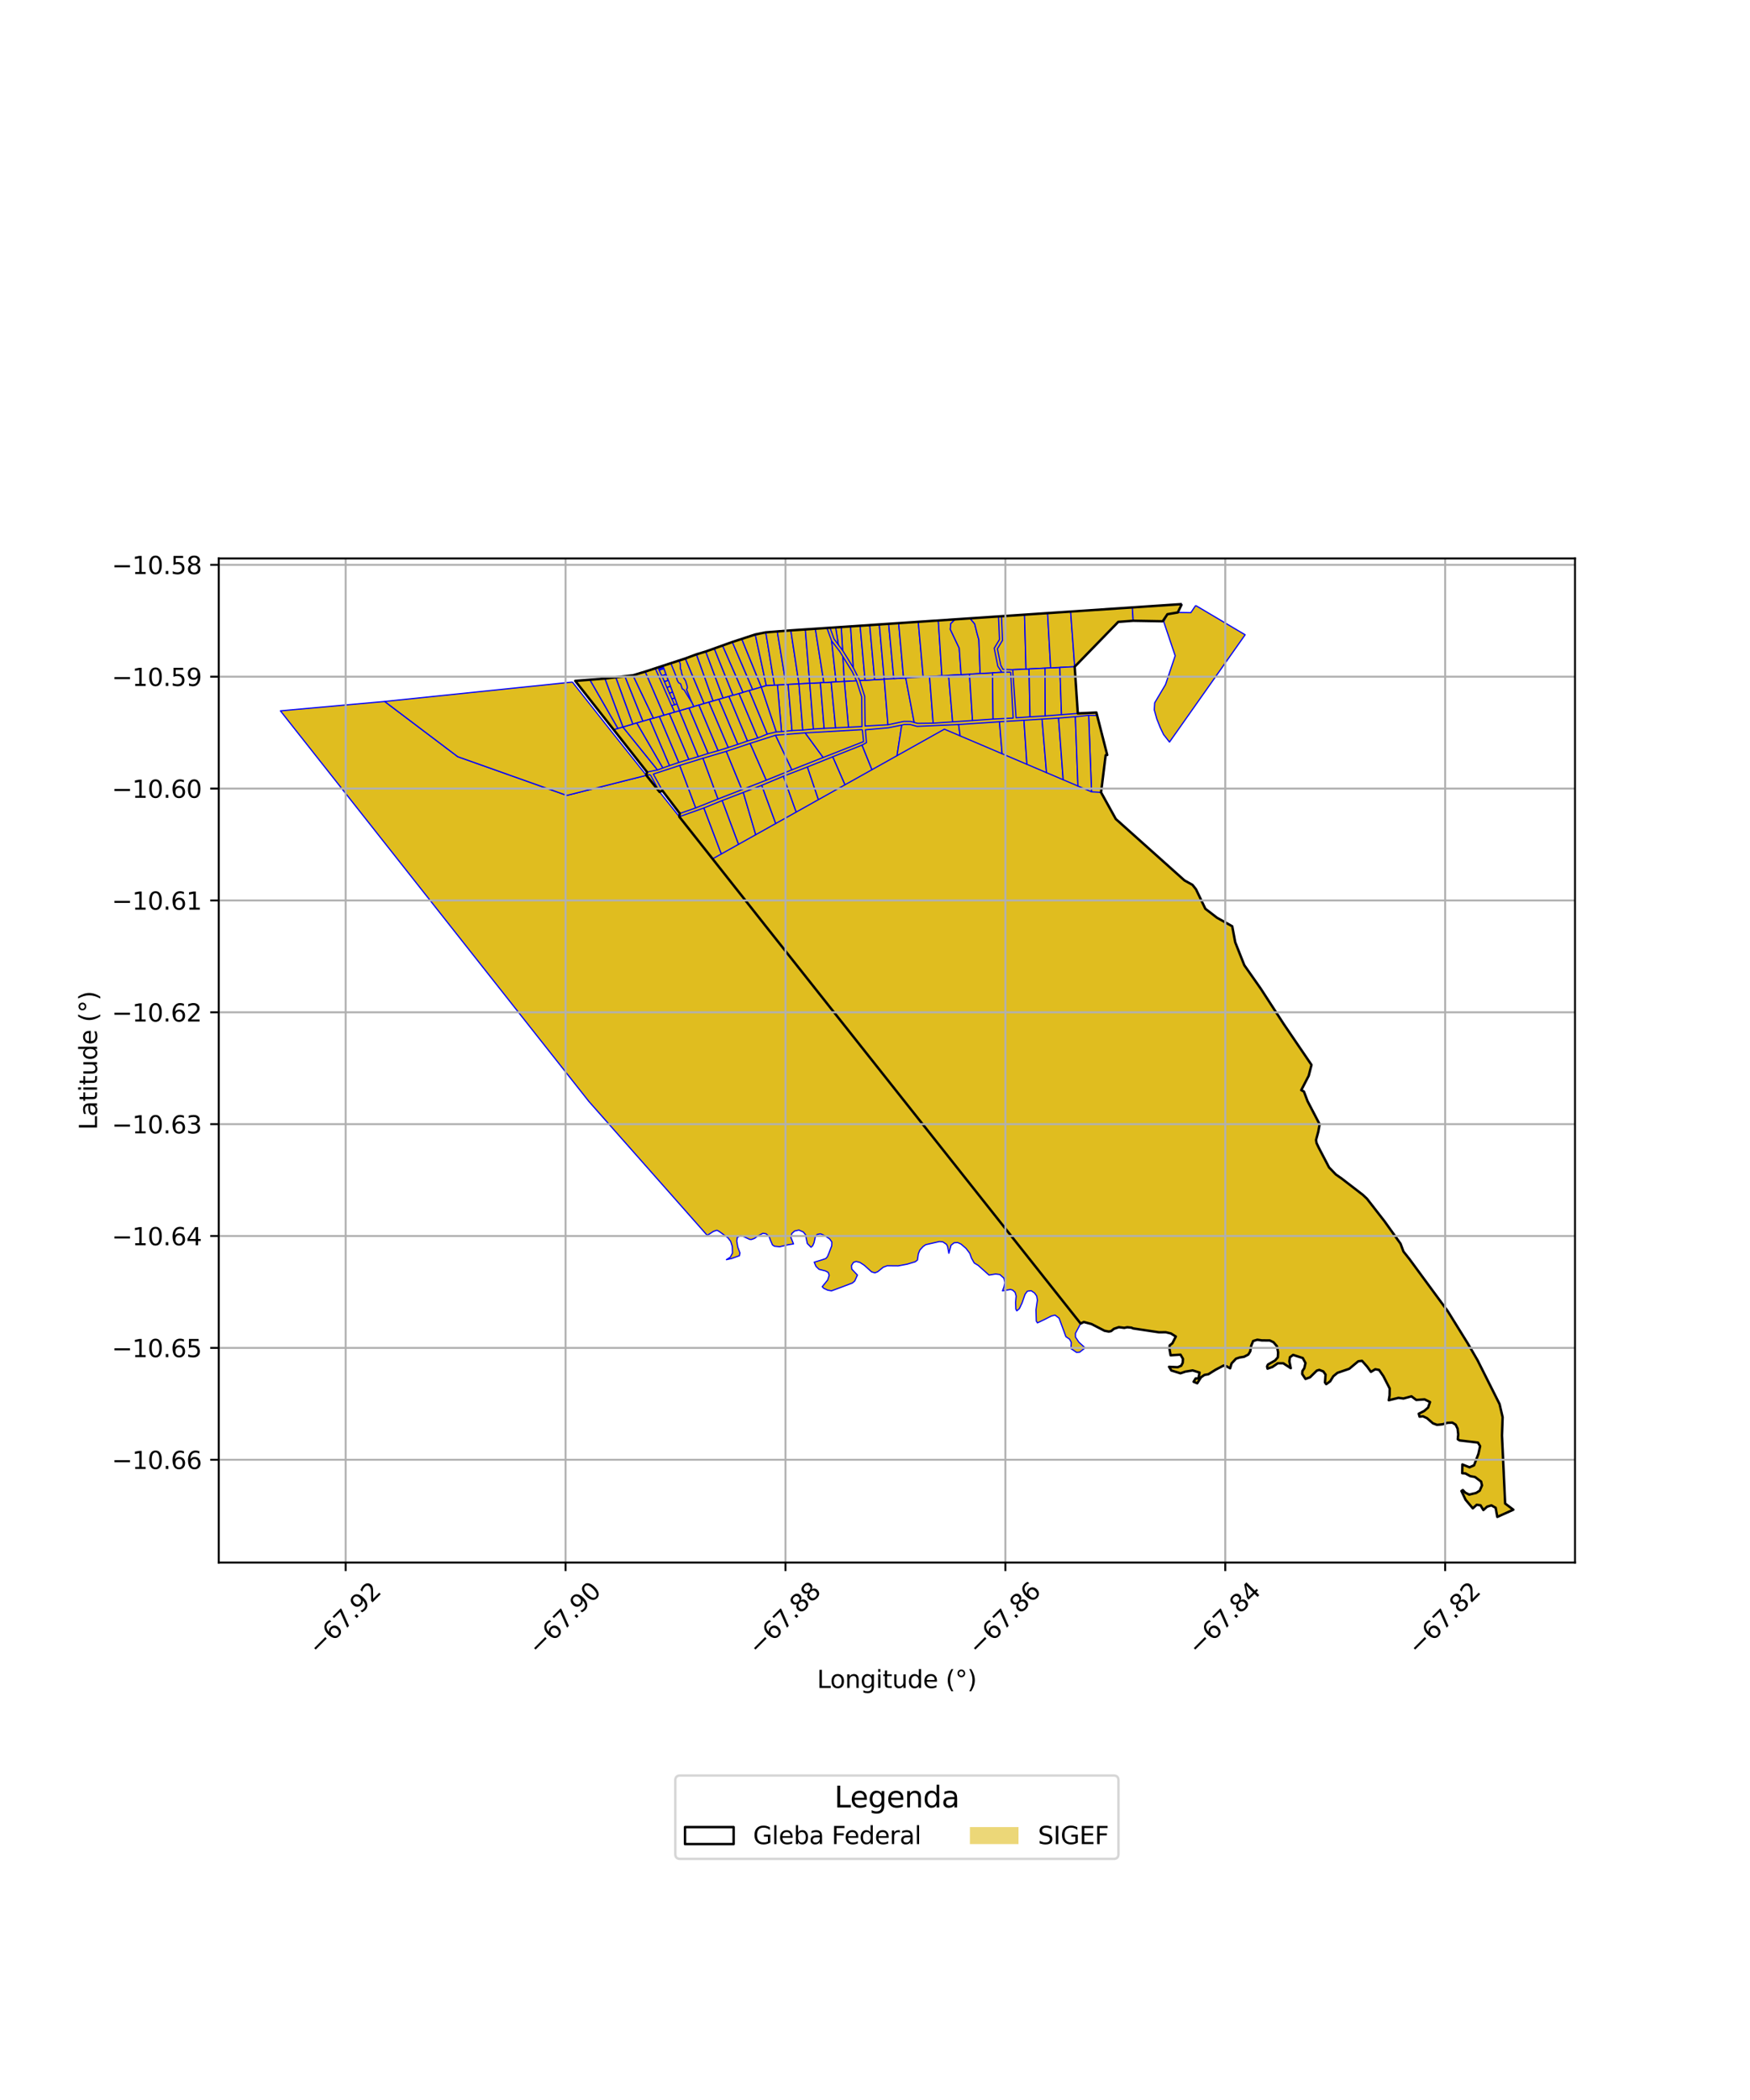 <?xml version="1.0" encoding="utf-8" standalone="no"?>
<!DOCTYPE svg PUBLIC "-//W3C//DTD SVG 1.1//EN"
  "http://www.w3.org/Graphics/SVG/1.1/DTD/svg11.dtd">
<svg xmlns:xlink="http://www.w3.org/1999/xlink" width="720pt" height="864pt" viewBox="0 0 720 864" xmlns="http://www.w3.org/2000/svg" version="1.1">
 <defs>
  <style type="text/css">*{stroke-linejoin: round; stroke-linecap: butt}</style>
 </defs>
 <g id="figure_1">
  <g id="patch_1">
   <path d="M 0 864 
L 720 864 
L 720 0 
L 0 0 
z
" style="fill: #ffffff"/>
  </g>
  <g id="axes_1">
   <g id="patch_2">
    <path d="M 90 642.879 
L 648 642.879 
L 648 229.761 
L 90 229.761 
z
" style="fill: #ffffff"/>
   </g>
   <g id="PatchCollection_1">
    <path d="M 158.256 288.601 
L 188.323 311.316 
L 233.184 327.26 
L 265.915 318.986 
L 271.389 325.85 
L 279.479 336.023 
L 293.203 353.337 
L 315.19 381.221 
L 340.48 413.136 
L 380.047 463.073 
L 384.506 468.701 
L 436.557 534.397 
L 443.709 543.424 
L 444.606 544.555 
L 442.482 548.559 
L 442.509 550.151 
L 443.894 552.234 
L 446.456 554.55 
L 444.214 556.318 
L 442.91 556.408 
L 440.634 554.865 
L 440.756 552.267 
L 440.051 550.963 
L 438.544 549.94 
L 435.754 542.358 
L 434.071 541.06 
L 432.551 541.454 
L 429.678 542.913 
L 426.825 544.272 
L 426.351 543.517 
L 426.228 538.884 
L 426.802 534.879 
L 426.521 533.228 
L 425.647 531.984 
L 424.269 531.04 
L 422.677 531.23 
L 421.748 532.488 
L 420.531 536.004 
L 419.388 538.434 
L 418.333 539.315 
L 417.948 538.612 
L 417.825 535.909 
L 418.075 533.222 
L 417.631 531.699 
L 416.627 530.77 
L 415.711 530.522 
L 412.455 531.088 
L 413.037 529.565 
L 413.439 527.733 
L 413.01 525.844 
L 411.378 524.402 
L 409.626 524.167 
L 406.927 524.617 
L 402.459 520.614 
L 400.822 519.625 
L 399.701 517.629 
L 399.011 515.678 
L 397.447 513.613 
L 395.391 511.852 
L 394.04 511.231 
L 392.56 511.313 
L 391.275 512.336 
L 390.391 515.638 
L 389.86 512.843 
L 389.399 511.939 
L 387.912 510.94 
L 386.505 510.818 
L 380.871 512.097 
L 379.775 512.864 
L 378.464 514.293 
L 377.845 515.812 
L 377.463 518.412 
L 376.566 519.119 
L 373.271 520.113 
L 369.535 520.813 
L 365.021 520.771 
L 363.407 521.364 
L 361.124 523.217 
L 359.959 523.682 
L 358.608 523.284 
L 355.575 520.555 
L 353.795 519.398 
L 352.287 519.013 
L 351.171 519.345 
L 350.315 520.683 
L 350.432 522.135 
L 352.765 524.592 
L 351.677 527.02 
L 350.716 527.861 
L 346.468 529.477 
L 342.101 531.086 
L 340.49 530.79 
L 338.885 530.028 
L 338.291 529.374 
L 340.537 526.62 
L 341.141 524.705 
L 340.769 523.518 
L 339.607 522.894 
L 336.996 522.246 
L 335.742 521.064 
L 334.993 519.299 
L 338.266 518.316 
L 339.79 517.781 
L 340.454 517.002 
L 341.093 515.436 
L 342.187 512.567 
L 342.243 510.988 
L 341.379 509.749 
L 339.681 508.609 
L 338.465 507.971 
L 337.526 507.618 
L 336.216 507.882 
L 335.455 508.862 
L 334.909 511.301 
L 334.338 512.568 
L 333.68 513.15 
L 332.154 511.612 
L 331.593 508.968 
L 331.465 508.055 
L 330.495 506.869 
L 328.693 506.079 
L 326.92 506.471 
L 325.732 507.565 
L 325.422 509.151 
L 326.465 511.778 
L 324.226 512.13 
L 320.764 512.956 
L 318.614 512.729 
L 317.812 512.171 
L 316.914 510.078 
L 316.426 508.714 
L 315.156 507.595 
L 313.873 507.415 
L 311.703 508.555 
L 310.44 509.507 
L 309.185 509.948 
L 308.469 509.933 
L 305.683 508.636 
L 304.537 508.447 
L 303.332 509.173 
L 303.115 510.586 
L 303.548 513.122 
L 304.424 515.451 
L 304.24 516.625 
L 301.025 517.783 
L 298.869 518.265 
L 300.495 517.198 
L 301.364 515.533 
L 301.285 512.857 
L 300.612 510.708 
L 299.496 509.26 
L 295.926 506.667 
L 294.966 506.154 
L 293.552 506.613 
L 290.979 508.277 
L 284.011 500.391 
L 242.238 453.115 
L 115.364 292.455 
L 158.256 288.601 
" clip-path="url(#pfdb7a89513)" style="fill: #e0bd1f; stroke: #0000ff; stroke-width: 0.5"/>
    <path d="M 486.241 248.539 
L 484.574 251.983 
L 480.317 252.709 
L 478.357 255.614 
L 466.226 255.399 
L 460.083 255.86 
L 442.159 274.3 
L 443.436 293.52 
L 451.088 293.155 
L 451.404 294.382 
L 452.217 297.462 
L 455.545 310.615 
L 454.896 310.721 
L 453.007 326.007 
L 459.062 336.946 
L 487.308 362.216 
L 490.608 364.046 
L 492.074 365.886 
L 493.165 368.144 
L 495.905 373.881 
L 500.723 377.588 
L 506.973 381.092 
L 508.205 387.666 
L 511.953 397.13 
L 518.709 406.762 
L 528.148 421.307 
L 539.588 438.125 
L 539.277 439.335 
L 538.439 442.61 
L 535.373 448.514 
L 536.472 449.096 
L 537.966 453.045 
L 542.935 462.568 
L 542.605 464.305 
L 542.38 465.602 
L 541.459 468.992 
L 541.667 470.281 
L 542.609 472.265 
L 546.814 480.309 
L 549.595 483.205 
L 552.015 484.892 
L 560.699 491.58 
L 562.39 493.159 
L 569.597 502.423 
L 576.219 511.69 
L 577.436 514.927 
L 579.901 518.036 
L 595.117 538.576 
L 595.617 539.36 
L 595.714 539.554 
L 603.832 552.642 
L 607.902 559.633 
L 616.961 577.673 
L 618.22 583.077 
L 617.958 590.613 
L 619.26 618.593 
L 622.636 621.135 
L 616.036 624.101 
L 615.347 620.342 
L 613.603 619.353 
L 611.823 619.894 
L 610.307 621.283 
L 609.126 619.326 
L 607.577 619.106 
L 605.958 620.57 
L 602.998 617.062 
L 601.285 613.451 
L 601.859 613.073 
L 602.831 614.092 
L 604.46 614.928 
L 607.332 614.238 
L 608.791 613.304 
L 609.733 611.145 
L 609.37 609.566 
L 606.869 607.691 
L 604.89 607.32 
L 602.907 606.206 
L 601.604 606.132 
L 601.661 602.519 
L 604.61 603.696 
L 606.471 602.85 
L 608.25 598.206 
L 608.966 595.003 
L 608.068 593.524 
L 600.51 592.627 
L 599.761 592.142 
L 599.963 590.173 
L 599.691 587.776 
L 598.885 586.141 
L 597.517 585.302 
L 595.464 585.394 
L 593.551 585.984 
L 591.238 586.229 
L 589.555 585.599 
L 587.121 583.487 
L 585.465 582.717 
L 584.059 582.853 
L 583.723 581.642 
L 585.938 580.525 
L 587.56 579.118 
L 588.348 576.845 
L 586.12 575.747 
L 582.682 575.975 
L 580.718 574.489 
L 577.442 575.383 
L 575.351 575.123 
L 571.39 576.099 
L 571.725 574.102 
L 571.768 571.279 
L 569.184 566.233 
L 567.4 563.635 
L 565.812 563.349 
L 564.046 564.421 
L 562.485 562.266 
L 560.377 559.884 
L 558.82 560.076 
L 555.129 563.152 
L 550.26 564.828 
L 548.567 566.225 
L 547.278 568.307 
L 545.652 569.485 
L 545.132 568.783 
L 545.369 565.55 
L 544.448 564.246 
L 542.8 563.616 
L 541.769 563.923 
L 538.967 566.662 
L 537.123 567.34 
L 535.768 565.317 
L 535.846 564.095 
L 536.639 562.871 
L 537.114 560.792 
L 535.993 558.737 
L 532.026 557.445 
L 530.718 558.407 
L 530.484 560.109 
L 531.063 562.909 
L 527.964 560.88 
L 525.718 560.888 
L 523.478 562.422 
L 521.5 563.097 
L 521.306 562.19 
L 521.676 561.405 
L 524.616 559.737 
L 525.743 558.427 
L 525.851 556.402 
L 525.359 553.889 
L 523.956 552.234 
L 522.439 551.504 
L 519.16 551.482 
L 517.313 551.205 
L 515.583 551.728 
L 514.796 553.643 
L 514.375 556.013 
L 513.579 557.322 
L 511.804 558.23 
L 510.058 558.496 
L 508.514 559.008 
L 506.697 560.962 
L 506.102 562.964 
L 504.618 562.118 
L 503.386 561.836 
L 500.133 563.542 
L 497.16 565.399 
L 495.539 565.69 
L 494.133 566.651 
L 492.577 569.117 
L 491.078 568.494 
L 491.922 567.135 
L 493.082 567.109 
L 493.526 564.708 
L 490.686 563.823 
L 487.653 564.338 
L 485.677 565.013 
L 481.926 563.857 
L 480.975 562.344 
L 484.556 562.509 
L 485.986 561.886 
L 486.597 560.7 
L 486.706 559.076 
L 485.699 557.348 
L 481.62 557.601 
L 481.097 554.678 
L 481.259 553.519 
L 482.344 552.663 
L 483.766 549.888 
L 481.739 548.62 
L 479.589 548.115 
L 476.889 548.15 
L 466.162 546.542 
L 465.534 546.249 
L 463.793 546.063 
L 462.554 546.325 
L 460.325 546.036 
L 458.305 546.712 
L 457.156 547.651 
L 456.19 547.84 
L 454.441 547.514 
L 449.077 544.746 
L 445.902 543.898 
L 444.606 544.555 
L 443.709 543.424 
L 436.557 534.397 
L 384.506 468.701 
L 380.047 463.073 
L 340.48 413.136 
L 315.19 381.221 
L 293.203 353.337 
L 279.479 336.023 
L 279.675 334.693 
L 272.505 325.266 
L 271.389 325.85 
L 265.915 318.986 
L 266.213 317.654 
L 252.456 300.201 
L 236.669 280.136 
L 242.704 279.666 
L 248.855 279.186 
L 253.312 278.657 
L 257.128 278.287 
L 260.422 277.835 
L 265.457 276.315 
L 269.576 274.952 
L 270.749 274.545 
L 271.247 274.374 
L 271.738 274.207 
L 272.23 274.038 
L 272.72 273.869 
L 275.947 272.743 
L 279.228 271.677 
L 281.963 270.911 
L 286.541 269.213 
L 290.356 268.05 
L 293.853 266.765 
L 297.262 265.629 
L 301.294 264.129 
L 305.159 262.841 
L 310.733 261.044 
L 315.057 260.162 
L 319.785 259.755 
L 325.372 259.36 
L 331.326 258.961 
L 335.447 258.693 
L 340.211 258.309 
L 341.488 258.268 
L 343.794 258.121 
L 346.1 257.974 
L 349.945 257.722 
L 353.873 257.456 
L 357.816 257.206 
L 361.759 256.933 
L 365.606 256.674 
L 369.725 256.404 
L 377.801 255.862 
L 386.041 255.294 
L 392.923 254.866 
L 394.264 254.763 
L 399.063 254.393 
L 402.589 254.196 
L 410.804 253.618 
L 412.048 253.56 
L 421.518 252.916 
L 431.001 252.27 
L 440.493 251.619 
L 465.873 249.912 
L 486.241 248.539 
" clip-path="url(#pfdb7a89513)" style="fill: #e0bd1f; stroke: #0000ff; stroke-width: 0.5"/>
    <path d="M 279.669 314.914 
L 286.246 332.396 
L 279.675 334.693 
L 272.505 325.266 
L 268.804 318.472 
L 279.669 314.914 
" clip-path="url(#pfdb7a89513)" style="fill: #e0bd1f; stroke: #0000ff; stroke-width: 0.5"/>
    <path d="M 279.538 292.394 
L 287.287 311.301 
L 283.363 312.449 
L 275.364 293.597 
L 277.495 292.983 
L 279.538 292.394 
" clip-path="url(#pfdb7a89513)" style="fill: #e0bd1f; stroke: #0000ff; stroke-width: 0.5"/>
    <path d="M 354.669 306.554 
L 358.75 316.671 
L 347.625 322.895 
L 342.596 311.369 
L 354.669 306.554 
" clip-path="url(#pfdb7a89513)" style="fill: #e0bd1f; stroke: #0000ff; stroke-width: 0.5"/>
    <path d="M 349.945 257.722 
L 351.091 274.723 
L 346.67 267.58 
L 346.1 257.974 
L 349.945 257.722 
" clip-path="url(#pfdb7a89513)" style="fill: #e0bd1f; stroke: #0000ff; stroke-width: 0.5"/>
    <path d="M 353.873 257.456 
L 355.913 279.894 
L 353.729 280.022 
L 351.091 274.723 
L 349.945 257.722 
L 353.873 257.456 
" clip-path="url(#pfdb7a89513)" style="fill: #e0bd1f; stroke: #0000ff; stroke-width: 0.5"/>
    <path d="M 363.802 279.434 
L 365.331 298.189 
L 355.923 298.716 
L 355.767 286.534 
L 353.729 280.022 
L 355.913 279.894 
L 359.871 279.663 
L 363.802 279.434 
" clip-path="url(#pfdb7a89513)" style="fill: #e0bd1f; stroke: #0000ff; stroke-width: 0.5"/>
    <path d="M 357.816 257.206 
L 359.871 279.663 
L 355.913 279.894 
L 353.873 257.456 
L 357.816 257.206 
" clip-path="url(#pfdb7a89513)" style="fill: #e0bd1f; stroke: #0000ff; stroke-width: 0.5"/>
    <path d="M 370.997 298.329 
L 369.063 310.901 
L 358.75 316.671 
L 354.669 306.554 
L 356.49 305.552 
L 356.044 300.272 
L 365.436 299.433 
L 370.997 298.329 
" clip-path="url(#pfdb7a89513)" style="fill: #e0bd1f; stroke: #0000ff; stroke-width: 0.5"/>
    <path d="M 361.759 256.933 
L 363.802 279.434 
L 359.871 279.663 
L 357.816 257.206 
L 361.759 256.933 
" clip-path="url(#pfdb7a89513)" style="fill: #e0bd1f; stroke: #0000ff; stroke-width: 0.5"/>
    <path d="M 365.606 256.674 
L 367.751 279.202 
L 363.802 279.434 
L 361.759 256.933 
L 365.606 256.674 
" clip-path="url(#pfdb7a89513)" style="fill: #e0bd1f; stroke: #0000ff; stroke-width: 0.5"/>
    <path d="M 372.64 278.915 
L 376.118 297.219 
L 374.627 296.825 
L 371.854 296.808 
L 365.331 298.189 
L 363.802 279.434 
L 367.751 279.202 
L 371.771 278.966 
L 372.64 278.915 
" clip-path="url(#pfdb7a89513)" style="fill: #e0bd1f; stroke: #0000ff; stroke-width: 0.5"/>
    <path d="M 369.725 256.404 
L 371.771 278.966 
L 367.751 279.202 
L 365.606 256.674 
L 369.725 256.404 
" clip-path="url(#pfdb7a89513)" style="fill: #e0bd1f; stroke: #0000ff; stroke-width: 0.5"/>
    <path d="M 372.009 298.058 
L 374.457 298.072 
L 377.332 298.86 
L 394.391 298.092 
L 395.047 302.77 
L 388.542 300.001 
L 369.063 310.901 
L 370.997 298.329 
L 372.009 298.058 
" clip-path="url(#pfdb7a89513)" style="fill: #e0bd1f; stroke: #0000ff; stroke-width: 0.5"/>
    <path d="M 377.801 255.862 
L 379.834 278.492 
L 372.64 278.915 
L 371.771 278.966 
L 369.725 256.404 
L 377.801 255.862 
" clip-path="url(#pfdb7a89513)" style="fill: #e0bd1f; stroke: #0000ff; stroke-width: 0.5"/>
    <path d="M 382.44 278.34 
L 383.938 297.53 
L 377.489 297.609 
L 376.118 297.219 
L 372.64 278.915 
L 379.834 278.492 
L 382.44 278.34 
" clip-path="url(#pfdb7a89513)" style="fill: #e0bd1f; stroke: #0000ff; stroke-width: 0.5"/>
    <path d="M 386.041 255.294 
L 387.529 278.041 
L 382.44 278.34 
L 379.834 278.492 
L 377.801 255.862 
L 386.041 255.294 
" clip-path="url(#pfdb7a89513)" style="fill: #e0bd1f; stroke: #0000ff; stroke-width: 0.5"/>
    <path d="M 390.281 277.878 
L 391.939 296.995 
L 383.938 297.53 
L 382.44 278.34 
L 387.529 278.041 
L 390.281 277.878 
" clip-path="url(#pfdb7a89513)" style="fill: #e0bd1f; stroke: #0000ff; stroke-width: 0.5"/>
    <path d="M 392.923 254.866 
L 391.183 256.579 
L 390.981 258.933 
L 394.645 266.66 
L 395.433 277.577 
L 390.281 277.878 
L 387.529 278.041 
L 386.041 255.294 
L 392.923 254.866 
" clip-path="url(#pfdb7a89513)" style="fill: #e0bd1f; stroke: #0000ff; stroke-width: 0.5"/>
    <path d="M 398.873 277.375 
L 400.116 296.453 
L 391.939 296.995 
L 390.281 277.878 
L 395.433 277.577 
L 398.873 277.375 
" clip-path="url(#pfdb7a89513)" style="fill: #e0bd1f; stroke: #0000ff; stroke-width: 0.5"/>
    <path d="M 399.063 254.393 
L 401.01 256.671 
L 402.021 260.714 
L 402.731 263.213 
L 403.247 277.118 
L 398.873 277.375 
L 395.433 277.577 
L 394.645 266.66 
L 390.981 258.933 
L 391.183 256.579 
L 392.923 254.866 
L 394.264 254.763 
L 399.063 254.393 
" clip-path="url(#pfdb7a89513)" style="fill: #e0bd1f; stroke: #0000ff; stroke-width: 0.5"/>
    <path d="M 411.205 296.954 
L 412.3 310.117 
L 395.047 302.77 
L 394.391 298.092 
L 411.205 296.954 
" clip-path="url(#pfdb7a89513)" style="fill: #e0bd1f; stroke: #0000ff; stroke-width: 0.5"/>
    <path d="M 408.346 276.819 
L 408.582 295.851 
L 400.116 296.453 
L 398.873 277.375 
L 403.247 277.118 
L 408.346 276.819 
" clip-path="url(#pfdb7a89513)" style="fill: #e0bd1f; stroke: #0000ff; stroke-width: 0.5"/>
    <path d="M 410.804 253.618 
L 411.212 263.108 
L 409.05 266.694 
L 410.539 274.106 
L 412.18 276.595 
L 408.346 276.819 
L 403.247 277.118 
L 402.731 263.213 
L 402.021 260.714 
L 401.01 256.671 
L 399.063 254.393 
L 402.589 254.196 
L 410.804 253.618 
" clip-path="url(#pfdb7a89513)" style="fill: #e0bd1f; stroke: #0000ff; stroke-width: 0.5"/>
    <path d="M 415.799 276.541 
L 416.852 295.434 
L 408.582 295.851 
L 408.346 276.819 
L 412.18 276.595 
L 415.799 276.541 
" clip-path="url(#pfdb7a89513)" style="fill: #e0bd1f; stroke: #0000ff; stroke-width: 0.5"/>
    <path d="M 421.518 252.916 
L 422.125 275.284 
L 416.666 275.539 
L 412.648 275.398 
L 411.714 273.656 
L 410.362 266.925 
L 412.469 263.433 
L 412.048 253.56 
L 421.518 252.916 
" clip-path="url(#pfdb7a89513)" style="fill: #e0bd1f; stroke: #0000ff; stroke-width: 0.5"/>
    <path d="M 421.285 296.338 
L 422.493 314.458 
L 412.3 310.117 
L 411.205 296.954 
L 421.285 296.338 
" clip-path="url(#pfdb7a89513)" style="fill: #e0bd1f; stroke: #0000ff; stroke-width: 0.5"/>
    <path d="M 423.377 275.223 
L 423.794 294.946 
L 418.036 295.328 
L 416.666 275.539 
L 422.125 275.284 
L 423.377 275.223 
" clip-path="url(#pfdb7a89513)" style="fill: #e0bd1f; stroke: #0000ff; stroke-width: 0.5"/>
    <path d="M 428.726 295.864 
L 430.563 317.893 
L 422.493 314.458 
L 421.285 296.338 
L 428.726 295.864 
" clip-path="url(#pfdb7a89513)" style="fill: #e0bd1f; stroke: #0000ff; stroke-width: 0.5"/>
    <path d="M 431.001 252.27 
L 432.273 274.786 
L 429.936 274.901 
L 423.377 275.223 
L 422.125 275.284 
L 421.518 252.916 
L 431.001 252.27 
" clip-path="url(#pfdb7a89513)" style="fill: #e0bd1f; stroke: #0000ff; stroke-width: 0.5"/>
    <path d="M 429.936 274.901 
L 430.038 294.547 
L 423.794 294.946 
L 423.377 275.223 
L 429.936 274.901 
" clip-path="url(#pfdb7a89513)" style="fill: #e0bd1f; stroke: #0000ff; stroke-width: 0.5"/>
    <path d="M 435.52 295.444 
L 437.431 320.819 
L 430.563 317.893 
L 428.726 295.864 
L 435.52 295.444 
" clip-path="url(#pfdb7a89513)" style="fill: #e0bd1f; stroke: #0000ff; stroke-width: 0.5"/>
    <path d="M 436.05 274.6 
L 436.734 294.037 
L 430.038 294.547 
L 429.936 274.901 
L 432.273 274.786 
L 436.05 274.6 
" clip-path="url(#pfdb7a89513)" style="fill: #e0bd1f; stroke: #0000ff; stroke-width: 0.5"/>
    <path d="M 447.889 294.298 
L 451.404 294.382 
L 452.217 297.462 
L 455.545 310.615 
L 454.896 310.721 
L 453.007 326.007 
L 449.093 325.786 
L 447.889 294.298 
" clip-path="url(#pfdb7a89513)" style="fill: #e0bd1f; stroke: #0000ff; stroke-width: 0.5"/>
    <path d="M 281.963 270.911 
L 289.702 289.465 
L 287.56 290.083 
L 285.428 290.697 
L 284.667 289.093 
L 282.462 283.72 
L 282.78 283.077 
L 282.712 282.215 
L 282.04 280.077 
L 281.031 278.566 
L 280.47 277.06 
L 280.242 275.658 
L 279.953 275.228 
L 279.855 272.995 
L 279.228 271.677 
L 281.963 270.911 
" clip-path="url(#pfdb7a89513)" style="fill: #e0bd1f; stroke: #0000ff; stroke-width: 0.5"/>
    <path d="M 289.602 332.419 
L 296.784 351.335 
L 293.203 353.337 
L 279.479 336.023 
L 289.602 332.419 
" clip-path="url(#pfdb7a89513)" style="fill: #e0bd1f; stroke: #0000ff; stroke-width: 0.5"/>
    <path d="M 283.474 291.26 
L 291.36 309.997 
L 287.287 311.301 
L 279.538 292.394 
L 283.474 291.26 
" clip-path="url(#pfdb7a89513)" style="fill: #e0bd1f; stroke: #0000ff; stroke-width: 0.5"/>
    <path d="M 289.226 311.968 
L 295.409 328.728 
L 286.246 332.396 
L 279.669 314.914 
L 289.226 311.968 
" clip-path="url(#pfdb7a89513)" style="fill: #e0bd1f; stroke: #0000ff; stroke-width: 0.5"/>
    <path d="M 286.541 269.213 
L 293.398 288.4 
L 291.637 288.908 
L 289.702 289.465 
L 281.963 270.911 
L 286.541 269.213 
" clip-path="url(#pfdb7a89513)" style="fill: #e0bd1f; stroke: #0000ff; stroke-width: 0.5"/>
    <path d="M 287.56 290.083 
L 295.469 308.849 
L 291.36 309.997 
L 283.474 291.26 
L 285.428 290.697 
L 287.56 290.083 
" clip-path="url(#pfdb7a89513)" style="fill: #e0bd1f; stroke: #0000ff; stroke-width: 0.5"/>
    <path d="M 290.356 268.05 
L 297.513 287.214 
L 295.779 287.714 
L 293.398 288.4 
L 286.541 269.213 
L 290.356 268.05 
" clip-path="url(#pfdb7a89513)" style="fill: #e0bd1f; stroke: #0000ff; stroke-width: 0.5"/>
    <path d="M 298.815 309.128 
L 305.271 324.881 
L 295.409 328.728 
L 289.226 311.968 
L 298.815 309.128 
" clip-path="url(#pfdb7a89513)" style="fill: #e0bd1f; stroke: #0000ff; stroke-width: 0.5"/>
    <path d="M 293.853 266.765 
L 301.587 286.04 
L 299.917 286.521 
L 297.513 287.214 
L 290.356 268.05 
L 293.853 266.765 
" clip-path="url(#pfdb7a89513)" style="fill: #e0bd1f; stroke: #0000ff; stroke-width: 0.5"/>
    <path d="M 295.779 287.714 
L 303.571 306.234 
L 299.584 307.564 
L 291.637 288.908 
L 293.398 288.4 
L 295.779 287.714 
" clip-path="url(#pfdb7a89513)" style="fill: #e0bd1f; stroke: #0000ff; stroke-width: 0.5"/>
    <path d="M 299.917 286.521 
L 307.555 304.86 
L 303.571 306.234 
L 295.779 287.714 
L 297.513 287.214 
L 299.917 286.521 
" clip-path="url(#pfdb7a89513)" style="fill: #e0bd1f; stroke: #0000ff; stroke-width: 0.5"/>
    <path d="M 305.816 326.03 
L 310.929 343.424 
L 303.821 347.398 
L 297.096 329.375 
L 305.816 326.03 
" clip-path="url(#pfdb7a89513)" style="fill: #e0bd1f; stroke: #0000ff; stroke-width: 0.5"/>
    <path d="M 301.294 264.129 
L 309.693 283.704 
L 308.271 284.113 
L 305.652 284.869 
L 297.262 265.629 
L 301.294 264.129 
" clip-path="url(#pfdb7a89513)" style="fill: #e0bd1f; stroke: #0000ff; stroke-width: 0.5"/>
    <path d="M 308.643 305.845 
L 315.265 320.989 
L 305.271 324.881 
L 298.815 309.128 
L 308.643 305.845 
" clip-path="url(#pfdb7a89513)" style="fill: #e0bd1f; stroke: #0000ff; stroke-width: 0.5"/>
    <path d="M 304.065 285.325 
L 311.773 303.626 
L 307.555 304.86 
L 299.917 286.521 
L 301.587 286.04 
L 304.065 285.325 
" clip-path="url(#pfdb7a89513)" style="fill: #e0bd1f; stroke: #0000ff; stroke-width: 0.5"/>
    <path d="M 305.159 262.841 
L 313.236 282.683 
L 309.693 283.704 
L 301.294 264.129 
L 305.159 262.841 
" clip-path="url(#pfdb7a89513)" style="fill: #e0bd1f; stroke: #0000ff; stroke-width: 0.5"/>
    <path d="M 308.271 284.113 
L 315.695 302.012 
L 311.773 303.626 
L 304.065 285.325 
L 305.652 284.869 
L 308.271 284.113 
" clip-path="url(#pfdb7a89513)" style="fill: #e0bd1f; stroke: #0000ff; stroke-width: 0.5"/>
    <path d="M 310.733 261.044 
L 315.287 282.092 
L 313.236 282.683 
L 305.159 262.841 
L 310.733 261.044 
" clip-path="url(#pfdb7a89513)" style="fill: #e0bd1f; stroke: #0000ff; stroke-width: 0.5"/>
    <path d="M 313.407 323.102 
L 319.156 338.822 
L 310.929 343.424 
L 305.816 326.03 
L 313.407 323.102 
" clip-path="url(#pfdb7a89513)" style="fill: #e0bd1f; stroke: #0000ff; stroke-width: 0.5"/>
    <path d="M 313.236 282.683 
L 319.401 301.123 
L 315.695 302.012 
L 308.271 284.113 
L 309.693 283.704 
L 313.236 282.683 
" clip-path="url(#pfdb7a89513)" style="fill: #e0bd1f; stroke: #0000ff; stroke-width: 0.5"/>
    <path d="M 319.091 302.487 
L 325.794 316.733 
L 315.265 320.989 
L 308.643 305.845 
L 319.091 302.487 
" clip-path="url(#pfdb7a89513)" style="fill: #e0bd1f; stroke: #0000ff; stroke-width: 0.5"/>
    <path d="M 315.057 260.162 
L 318.638 281.912 
L 315.287 282.092 
L 310.733 261.044 
L 315.057 260.162 
" clip-path="url(#pfdb7a89513)" style="fill: #e0bd1f; stroke: #0000ff; stroke-width: 0.5"/>
    <path d="M 322.314 319.359 
L 327.577 334.111 
L 319.156 338.822 
L 313.407 323.102 
L 322.314 319.359 
" clip-path="url(#pfdb7a89513)" style="fill: #e0bd1f; stroke: #0000ff; stroke-width: 0.5"/>
    <path d="M 319.785 259.755 
L 323.403 281.657 
L 319.855 281.847 
L 318.638 281.912 
L 315.057 260.162 
L 319.785 259.755 
" clip-path="url(#pfdb7a89513)" style="fill: #e0bd1f; stroke: #0000ff; stroke-width: 0.5"/>
    <path d="M 331.274 301.523 
L 338.668 311.646 
L 325.794 316.733 
L 319.091 302.487 
L 331.274 301.523 
" clip-path="url(#pfdb7a89513)" style="fill: #e0bd1f; stroke: #0000ff; stroke-width: 0.5"/>
    <path d="M 325.372 259.36 
L 328.714 281.372 
L 324.26 281.611 
L 323.403 281.657 
L 319.785 259.755 
L 325.372 259.36 
" clip-path="url(#pfdb7a89513)" style="fill: #e0bd1f; stroke: #0000ff; stroke-width: 0.5"/>
    <path d="M 324.26 281.611 
L 325.86 300.567 
L 321.542 301.02 
L 319.855 281.847 
L 323.403 281.657 
L 324.26 281.611 
" clip-path="url(#pfdb7a89513)" style="fill: #e0bd1f; stroke: #0000ff; stroke-width: 0.5"/>
    <path d="M 332.198 315.551 
L 336.725 328.994 
L 327.577 334.111 
L 322.314 319.359 
L 332.198 315.551 
" clip-path="url(#pfdb7a89513)" style="fill: #e0bd1f; stroke: #0000ff; stroke-width: 0.5"/>
    <path d="M 328.714 281.372 
L 330.291 300.364 
L 325.86 300.567 
L 324.26 281.611 
L 328.714 281.372 
" clip-path="url(#pfdb7a89513)" style="fill: #e0bd1f; stroke: #0000ff; stroke-width: 0.5"/>
    <path d="M 331.326 258.961 
L 333.152 281.133 
L 328.714 281.372 
L 325.372 259.36 
L 331.326 258.961 
" clip-path="url(#pfdb7a89513)" style="fill: #e0bd1f; stroke: #0000ff; stroke-width: 0.5"/>
    <path d="M 333.152 281.133 
L 334.663 299.95 
L 330.291 300.364 
L 328.714 281.372 
L 333.152 281.133 
" clip-path="url(#pfdb7a89513)" style="fill: #e0bd1f; stroke: #0000ff; stroke-width: 0.5"/>
    <path d="M 354.789 300.201 
L 355.291 305.113 
L 338.668 311.646 
L 331.274 301.523 
L 354.789 300.201 
" clip-path="url(#pfdb7a89513)" style="fill: #e0bd1f; stroke: #0000ff; stroke-width: 0.5"/>
    <path d="M 342.596 311.369 
L 347.625 322.895 
L 336.725 328.994 
L 332.198 315.551 
L 342.596 311.369 
" clip-path="url(#pfdb7a89513)" style="fill: #e0bd1f; stroke: #0000ff; stroke-width: 0.5"/>
    <path d="M 346.1 257.974 
L 346.67 267.58 
L 344.91 265.252 
L 343.794 258.121 
L 346.1 257.974 
" clip-path="url(#pfdb7a89513)" style="fill: #e0bd1f; stroke: #0000ff; stroke-width: 0.5"/>
    <path d="M 337.521 280.899 
L 339.084 299.675 
L 334.663 299.95 
L 333.152 281.133 
L 337.521 280.899 
" clip-path="url(#pfdb7a89513)" style="fill: #e0bd1f; stroke: #0000ff; stroke-width: 0.5"/>
    <path d="M 335.447 258.693 
L 338.957 280.823 
L 337.521 280.899 
L 333.152 281.133 
L 331.326 258.961 
L 335.447 258.693 
" clip-path="url(#pfdb7a89513)" style="fill: #e0bd1f; stroke: #0000ff; stroke-width: 0.5"/>
    <path d="M 341.962 280.662 
L 343.788 299.44 
L 339.084 299.675 
L 337.521 280.899 
L 338.957 280.823 
L 341.962 280.662 
" clip-path="url(#pfdb7a89513)" style="fill: #e0bd1f; stroke: #0000ff; stroke-width: 0.5"/>
    <path d="M 340.211 258.309 
L 342.159 263.698 
L 344 280.552 
L 341.962 280.662 
L 338.957 280.823 
L 335.447 258.693 
L 340.211 258.309 
" clip-path="url(#pfdb7a89513)" style="fill: #e0bd1f; stroke: #0000ff; stroke-width: 0.5"/>
    <path d="M 342.159 263.698 
L 345.46 267.989 
L 346.82 270.199 
L 347.385 280.37 
L 344 280.552 
L 342.159 263.698 
" clip-path="url(#pfdb7a89513)" style="fill: #e0bd1f; stroke: #0000ff; stroke-width: 0.5"/>
    <path d="M 346.82 270.199 
L 350.643 276.36 
L 352.392 280.1 
L 347.385 280.37 
L 346.82 270.199 
" clip-path="url(#pfdb7a89513)" style="fill: #e0bd1f; stroke: #0000ff; stroke-width: 0.5"/>
    <path d="M 352.392 280.1 
L 354.531 286.728 
L 354.649 298.942 
L 349.074 299.202 
L 347.385 280.37 
L 352.392 280.1 
" clip-path="url(#pfdb7a89513)" style="fill: #e0bd1f; stroke: #0000ff; stroke-width: 0.5"/>
    <path d="M 297.262 265.629 
L 305.652 284.869 
L 304.065 285.325 
L 301.587 286.04 
L 293.853 266.765 
L 297.262 265.629 
" clip-path="url(#pfdb7a89513)" style="fill: #e0bd1f; stroke: #0000ff; stroke-width: 0.5"/>
    <path d="M 319.855 281.847 
L 321.542 301.02 
L 319.401 301.123 
L 313.236 282.683 
L 315.287 282.092 
L 318.638 281.912 
L 319.855 281.847 
" clip-path="url(#pfdb7a89513)" style="fill: #e0bd1f; stroke: #0000ff; stroke-width: 0.5"/>
    <path d="M 347.385 280.37 
L 349.074 299.202 
L 343.788 299.44 
L 341.962 280.662 
L 344 280.552 
L 347.385 280.37 
" clip-path="url(#pfdb7a89513)" style="fill: #e0bd1f; stroke: #0000ff; stroke-width: 0.5"/>
    <path d="M 343.794 258.121 
L 344.91 265.252 
L 343.161 262.922 
L 341.488 258.268 
L 343.794 258.121 
" clip-path="url(#pfdb7a89513)" style="fill: #e0bd1f; stroke: #0000ff; stroke-width: 0.5"/>
    <path d="M 256.275 299.099 
L 270.525 316.777 
L 266.213 317.654 
L 252.456 300.201 
L 254.238 299.688 
L 256.275 299.099 
" clip-path="url(#pfdb7a89513)" style="fill: #e0bd1f; stroke: #0000ff; stroke-width: 0.5"/>
    <path d="M 257.128 278.287 
L 264.526 296.722 
L 262.004 297.448 
L 260.341 297.928 
L 253.312 278.657 
L 257.128 278.287 
" clip-path="url(#pfdb7a89513)" style="fill: #e0bd1f; stroke: #0000ff; stroke-width: 0.5"/>
    <path d="M 262.004 297.448 
L 272.735 315.969 
L 270.525 316.777 
L 256.275 299.099 
L 260.341 297.928 
L 262.004 297.448 
" clip-path="url(#pfdb7a89513)" style="fill: #e0bd1f; stroke: #0000ff; stroke-width: 0.5"/>
    <path d="M 260.422 277.835 
L 268.844 295.476 
L 267.288 295.925 
L 264.526 296.722 
L 257.128 278.287 
L 260.422 277.835 
" clip-path="url(#pfdb7a89513)" style="fill: #e0bd1f; stroke: #0000ff; stroke-width: 0.5"/>
    <path d="M 267.575 318.754 
L 271.389 325.85 
L 265.915 318.986 
L 267.575 318.754 
" clip-path="url(#pfdb7a89513)" style="fill: #e0bd1f; stroke: #0000ff; stroke-width: 0.5"/>
    <path d="M 271.281 294.774 
L 279.297 313.705 
L 275.409 314.993 
L 267.288 295.925 
L 268.844 295.476 
L 271.281 294.774 
" clip-path="url(#pfdb7a89513)" style="fill: #e0bd1f; stroke: #0000ff; stroke-width: 0.5"/>
    <path d="M 271.247 274.374 
L 271.682 275.543 
L 271.188 275.711 
L 270.749 274.545 
L 271.247 274.374 
" clip-path="url(#pfdb7a89513)" style="fill: #e0bd1f; stroke: #0000ff; stroke-width: 0.5"/>
    <path d="M 273.152 275.04 
L 274.048 277.477 
L 272.302 278.074 
L 271.188 275.711 
L 271.682 275.543 
L 272.17 275.376 
L 272.661 275.208 
L 273.152 275.04 
" clip-path="url(#pfdb7a89513)" style="fill: #e0bd1f; stroke: #0000ff; stroke-width: 0.5"/>
    <path d="M 271.738 274.207 
L 272.17 275.376 
L 271.682 275.543 
L 271.247 274.374 
L 271.738 274.207 
" clip-path="url(#pfdb7a89513)" style="fill: #e0bd1f; stroke: #0000ff; stroke-width: 0.5"/>
    <path d="M 275.364 293.597 
L 283.363 312.449 
L 279.297 313.705 
L 271.281 294.774 
L 273.166 294.231 
L 275.364 293.597 
" clip-path="url(#pfdb7a89513)" style="fill: #e0bd1f; stroke: #0000ff; stroke-width: 0.5"/>
    <path d="M 272.23 274.038 
L 272.661 275.208 
L 272.17 275.376 
L 271.738 274.207 
L 272.23 274.038 
" clip-path="url(#pfdb7a89513)" style="fill: #e0bd1f; stroke: #0000ff; stroke-width: 0.5"/>
    <path d="M 272.72 273.869 
L 273.152 275.04 
L 272.661 275.208 
L 272.23 274.038 
L 272.72 273.869 
" clip-path="url(#pfdb7a89513)" style="fill: #e0bd1f; stroke: #0000ff; stroke-width: 0.5"/>
    <path d="M 274.048 277.477 
L 274.943 279.91 
L 273.375 280.445 
L 272.302 278.074 
L 274.048 277.477 
" clip-path="url(#pfdb7a89513)" style="fill: #e0bd1f; stroke: #0000ff; stroke-width: 0.5"/>
    <path d="M 275.947 272.743 
L 278.138 278.209 
L 278.686 279.971 
L 279.198 280.89 
L 280.001 281.335 
L 280.719 283.394 
L 281.497 283.894 
L 284.667 289.093 
L 285.428 290.697 
L 283.474 291.26 
L 279.538 292.394 
L 278.509 289.608 
L 277.618 287.186 
L 276.727 284.764 
L 275.836 282.339 
L 274.943 279.91 
L 274.048 277.477 
L 273.152 275.04 
L 272.72 273.869 
L 275.947 272.743 
" clip-path="url(#pfdb7a89513)" style="fill: #e0bd1f; stroke: #0000ff; stroke-width: 0.5"/>
    <path d="M 275.836 282.339 
L 276.727 284.764 
L 275.428 285.208 
L 274.389 282.834 
L 275.836 282.339 
" clip-path="url(#pfdb7a89513)" style="fill: #e0bd1f; stroke: #0000ff; stroke-width: 0.5"/>
    <path d="M 276.727 284.764 
L 277.618 287.186 
L 276.473 287.575 
L 275.428 285.208 
L 276.727 284.764 
" clip-path="url(#pfdb7a89513)" style="fill: #e0bd1f; stroke: #0000ff; stroke-width: 0.5"/>
    <path d="M 278.509 289.608 
L 279.538 292.394 
L 277.495 292.983 
L 276.33 290.352 
L 277.508 289.951 
L 278.509 289.608 
" clip-path="url(#pfdb7a89513)" style="fill: #e0bd1f; stroke: #0000ff; stroke-width: 0.5"/>
    <path d="M 277.618 287.186 
L 278.509 289.608 
L 277.508 289.951 
L 276.473 287.575 
L 277.618 287.186 
" clip-path="url(#pfdb7a89513)" style="fill: #e0bd1f; stroke: #0000ff; stroke-width: 0.5"/>
    <path d="M 265.457 276.315 
L 273.166 294.231 
L 271.281 294.774 
L 268.844 295.476 
L 260.422 277.835 
L 265.457 276.315 
" clip-path="url(#pfdb7a89513)" style="fill: #e0bd1f; stroke: #0000ff; stroke-width: 0.5"/>
    <path d="M 253.312 278.657 
L 260.341 297.928 
L 256.275 299.099 
L 248.855 279.186 
L 253.312 278.657 
" clip-path="url(#pfdb7a89513)" style="fill: #e0bd1f; stroke: #0000ff; stroke-width: 0.5"/>
    <path d="M 269.576 274.952 
L 276.33 290.352 
L 277.495 292.983 
L 275.364 293.597 
L 273.166 294.231 
L 265.457 276.315 
L 269.576 274.952 
" clip-path="url(#pfdb7a89513)" style="fill: #e0bd1f; stroke: #0000ff; stroke-width: 0.5"/>
    <path d="M 274.943 279.91 
L 275.836 282.339 
L 274.389 282.834 
L 273.375 280.445 
L 274.943 279.91 
" clip-path="url(#pfdb7a89513)" style="fill: #e0bd1f; stroke: #0000ff; stroke-width: 0.5"/>
    <path d="M 242.704 279.666 
L 254.238 299.688 
L 252.456 300.201 
L 236.669 280.136 
L 242.704 279.666 
" clip-path="url(#pfdb7a89513)" style="fill: #e0bd1f; stroke: #0000ff; stroke-width: 0.5"/>
    <path d="M 248.855 279.186 
L 256.275 299.099 
L 254.238 299.688 
L 242.704 279.666 
L 248.855 279.186 
" clip-path="url(#pfdb7a89513)" style="fill: #e0bd1f; stroke: #0000ff; stroke-width: 0.5"/>
    <path d="M 440.493 251.619 
L 442.159 274.3 
L 436.05 274.6 
L 432.273 274.786 
L 431.001 252.27 
L 440.493 251.619 
" clip-path="url(#pfdb7a89513)" style="fill: #e0bd1f; stroke: #0000ff; stroke-width: 0.5"/>
    <path d="M 442.426 294.891 
L 443.494 323.4 
L 437.431 320.819 
L 435.52 295.444 
L 442.426 294.891 
" clip-path="url(#pfdb7a89513)" style="fill: #e0bd1f; stroke: #0000ff; stroke-width: 0.5"/>
    <path d="M 442.159 274.3 
L 443.436 293.52 
L 436.734 294.037 
L 436.05 274.6 
L 442.159 274.3 
" clip-path="url(#pfdb7a89513)" style="fill: #e0bd1f; stroke: #0000ff; stroke-width: 0.5"/>
    <path d="M 465.873 249.912 
L 466.226 255.399 
L 460.083 255.86 
L 442.159 274.3 
L 440.493 251.619 
L 465.873 249.912 
" clip-path="url(#pfdb7a89513)" style="fill: #e0bd1f; stroke: #0000ff; stroke-width: 0.5"/>
    <path d="M 447.889 294.298 
L 449.093 325.786 
L 443.494 323.4 
L 442.426 294.891 
L 447.889 294.298 
" clip-path="url(#pfdb7a89513)" style="fill: #e0bd1f; stroke: #0000ff; stroke-width: 0.5"/>
    <path d="M 486.241 248.539 
L 484.574 251.983 
L 480.317 252.709 
L 478.357 255.614 
L 466.226 255.399 
L 465.873 249.912 
L 486.241 248.539 
" clip-path="url(#pfdb7a89513)" style="fill: #e0bd1f; stroke: #0000ff; stroke-width: 0.5"/>
    <path d="M 491.92 249.114 
L 495.595 251.271 
L 512.285 261.168 
L 481.161 305.309 
L 478.722 302.2 
L 477.349 299.33 
L 475.942 295.801 
L 474.901 292.056 
L 475.068 289.172 
L 479.538 281.62 
L 483.503 269.801 
L 478.781 255.757 
L 480.317 252.709 
L 484.574 251.983 
L 489.946 252.073 
L 491.92 249.114 
" clip-path="url(#pfdb7a89513)" style="fill: #e0bd1f; stroke: #0000ff; stroke-width: 0.5"/>
    <path d="M 235.501 280.616 
L 251.25 300.556 
L 265.915 318.986 
L 233.184 327.26 
L 188.323 311.316 
L 158.256 288.601 
L 235.501 280.616 
" clip-path="url(#pfdb7a89513)" style="fill: #e0bd1f; stroke: #0000ff; stroke-width: 0.5"/>
    <path d="M 267.288 295.925 
L 275.409 314.993 
L 272.735 315.969 
L 262.004 297.448 
L 264.526 296.722 
L 267.288 295.925 
" clip-path="url(#pfdb7a89513)" style="fill: #e0bd1f; stroke: #0000ff; stroke-width: 0.5"/>
    <path d="M 291.637 288.908 
L 299.584 307.564 
L 295.469 308.849 
L 287.56 290.083 
L 289.702 289.465 
L 291.637 288.908 
" clip-path="url(#pfdb7a89513)" style="fill: #e0bd1f; stroke: #0000ff; stroke-width: 0.5"/>
    <path d="M 297.096 329.375 
L 303.821 347.398 
L 296.784 351.335 
L 289.602 332.419 
L 297.096 329.375 
" clip-path="url(#pfdb7a89513)" style="fill: #e0bd1f; stroke: #0000ff; stroke-width: 0.5"/>
   </g>
   <g id="PatchCollection_2">
    <path d="M 486.241 248.539 
L 484.574 251.983 
L 480.317 252.709 
L 478.357 255.614 
L 466.226 255.399 
L 460.083 255.86 
L 442.159 274.3 
L 443.436 293.52 
L 451.088 293.155 
L 455.545 310.615 
L 454.896 310.721 
L 453.007 326.007 
L 459.062 336.946 
L 487.308 362.216 
L 490.608 364.046 
L 492.074 365.886 
L 495.905 373.881 
L 500.723 377.588 
L 506.973 381.092 
L 508.205 387.666 
L 511.953 397.13 
L 518.709 406.762 
L 528.148 421.307 
L 539.588 438.125 
L 538.439 442.61 
L 535.373 448.514 
L 536.472 449.096 
L 537.966 453.045 
L 542.935 462.568 
L 542.38 465.602 
L 541.459 468.992 
L 541.667 470.281 
L 542.609 472.265 
L 546.814 480.309 
L 549.595 483.205 
L 552.015 484.892 
L 560.699 491.58 
L 562.39 493.159 
L 569.597 502.423 
L 576.219 511.69 
L 577.436 514.927 
L 579.901 518.036 
L 595.714 539.554 
L 603.832 552.642 
L 607.902 559.633 
L 616.961 577.673 
L 618.22 583.077 
L 617.958 590.613 
L 619.26 618.593 
L 622.636 621.135 
L 616.036 624.101 
L 615.347 620.342 
L 613.603 619.353 
L 611.823 619.894 
L 610.307 621.283 
L 609.126 619.326 
L 607.577 619.106 
L 605.958 620.57 
L 602.998 617.062 
L 601.285 613.451 
L 601.859 613.073 
L 602.831 614.092 
L 604.46 614.928 
L 607.332 614.238 
L 608.791 613.304 
L 609.733 611.145 
L 609.37 609.566 
L 606.869 607.691 
L 604.89 607.32 
L 602.907 606.206 
L 601.604 606.132 
L 601.661 602.519 
L 604.61 603.696 
L 606.471 602.85 
L 608.25 598.206 
L 608.966 595.003 
L 608.068 593.524 
L 600.51 592.627 
L 599.761 592.142 
L 599.963 590.173 
L 599.691 587.776 
L 598.885 586.141 
L 597.517 585.302 
L 595.464 585.394 
L 593.551 585.984 
L 591.238 586.229 
L 589.555 585.599 
L 587.121 583.487 
L 585.465 582.717 
L 584.059 582.853 
L 583.723 581.642 
L 585.938 580.525 
L 587.56 579.118 
L 588.348 576.845 
L 586.12 575.747 
L 582.682 575.975 
L 580.718 574.489 
L 577.442 575.383 
L 575.351 575.123 
L 571.39 576.099 
L 571.725 574.102 
L 571.768 571.279 
L 569.184 566.233 
L 567.4 563.635 
L 565.812 563.349 
L 564.046 564.421 
L 562.485 562.266 
L 560.377 559.884 
L 558.82 560.076 
L 555.129 563.152 
L 550.26 564.828 
L 548.567 566.225 
L 547.278 568.307 
L 545.652 569.485 
L 545.132 568.783 
L 545.369 565.55 
L 544.448 564.246 
L 542.8 563.616 
L 541.769 563.923 
L 538.967 566.662 
L 537.123 567.34 
L 535.768 565.317 
L 535.846 564.095 
L 536.639 562.871 
L 537.114 560.792 
L 535.993 558.737 
L 532.026 557.445 
L 530.718 558.407 
L 530.484 560.109 
L 531.063 562.909 
L 527.964 560.88 
L 525.718 560.888 
L 523.478 562.422 
L 521.5 563.097 
L 521.306 562.19 
L 521.676 561.405 
L 524.616 559.737 
L 525.743 558.427 
L 525.851 556.402 
L 525.359 553.889 
L 523.956 552.234 
L 522.439 551.504 
L 519.16 551.482 
L 517.313 551.205 
L 515.583 551.728 
L 514.796 553.643 
L 514.375 556.013 
L 513.579 557.322 
L 511.804 558.23 
L 510.058 558.496 
L 508.514 559.008 
L 506.697 560.962 
L 506.102 562.964 
L 504.618 562.118 
L 503.386 561.836 
L 500.133 563.542 
L 497.16 565.399 
L 495.539 565.69 
L 494.133 566.651 
L 492.577 569.117 
L 491.078 568.494 
L 491.922 567.135 
L 493.082 567.109 
L 493.526 564.708 
L 490.686 563.823 
L 487.653 564.338 
L 485.677 565.013 
L 481.926 563.857 
L 480.975 562.344 
L 484.556 562.509 
L 485.986 561.886 
L 486.597 560.7 
L 486.706 559.076 
L 485.699 557.348 
L 481.62 557.601 
L 481.097 554.678 
L 481.259 553.519 
L 482.344 552.663 
L 483.766 549.888 
L 481.739 548.62 
L 479.589 548.115 
L 476.889 548.15 
L 466.162 546.542 
L 465.534 546.249 
L 463.793 546.063 
L 462.554 546.325 
L 460.325 546.036 
L 458.305 546.712 
L 457.156 547.651 
L 456.19 547.84 
L 454.441 547.514 
L 449.077 544.746 
L 445.902 543.898 
L 444.606 544.555 
L 315.19 381.221 
L 279.479 336.023 
L 279.675 334.693 
L 272.505 325.266 
L 271.389 325.85 
L 265.915 318.986 
L 266.213 317.654 
L 236.669 280.136 
L 248.855 279.186 
L 260.422 277.835 
L 265.457 276.315 
L 281.963 270.911 
L 286.541 269.213 
L 290.356 268.05 
L 301.294 264.129 
L 310.733 261.044 
L 315.057 260.162 
L 325.372 259.36 
L 486.241 248.539 
L 486.241 248.539 
" clip-path="url(#pfdb7a89513)" style="fill: none; stroke: #000000"/>
   </g>
   <g id="matplotlib.axis_1">
    <g id="xtick_1">
     <g id="line2d_1">
      <path d="M 142.222 642.879 
L 142.222 229.761 
" clip-path="url(#pfdb7a89513)" style="fill: none; stroke: #b0b0b0; stroke-width: 0.8; stroke-linecap: square"/>
     </g>
     <g id="line2d_2">
      <defs>
       <path id="mf77d2cfb81" d="M 0 0 
L 0 3.5 
" style="stroke: #000000; stroke-width: 0.8"/>
      </defs>
      <g>
       <use xlink:href="#mf77d2cfb81" x="142.222" y="642.879" style="stroke: #000000; stroke-width: 0.8"/>
      </g>
     </g>
     <g id="text_1">
      <!-- −67.92 -->
      <g transform="translate(131.089 681.42) rotate(-45) scale(0.1 -0.1)">
       <defs>
        <path id="DejaVuSans-2212" d="M 678 2272 
L 4684 2272 
L 4684 1741 
L 678 1741 
L 678 2272 
z
" transform="scale(0.016)"/>
        <path id="DejaVuSans-36" d="M 2113 2584 
Q 1688 2584 1439 2293 
Q 1191 2003 1191 1497 
Q 1191 994 1439 701 
Q 1688 409 2113 409 
Q 2538 409 2786 701 
Q 3034 994 3034 1497 
Q 3034 2003 2786 2293 
Q 2538 2584 2113 2584 
z
M 3366 4563 
L 3366 3988 
Q 3128 4100 2886 4159 
Q 2644 4219 2406 4219 
Q 1781 4219 1451 3797 
Q 1122 3375 1075 2522 
Q 1259 2794 1537 2939 
Q 1816 3084 2150 3084 
Q 2853 3084 3261 2657 
Q 3669 2231 3669 1497 
Q 3669 778 3244 343 
Q 2819 -91 2113 -91 
Q 1303 -91 875 529 
Q 447 1150 447 2328 
Q 447 3434 972 4092 
Q 1497 4750 2381 4750 
Q 2619 4750 2861 4703 
Q 3103 4656 3366 4563 
z
" transform="scale(0.016)"/>
        <path id="DejaVuSans-37" d="M 525 4666 
L 3525 4666 
L 3525 4397 
L 1831 0 
L 1172 0 
L 2766 4134 
L 525 4134 
L 525 4666 
z
" transform="scale(0.016)"/>
        <path id="DejaVuSans-2e" d="M 684 794 
L 1344 794 
L 1344 0 
L 684 0 
L 684 794 
z
" transform="scale(0.016)"/>
        <path id="DejaVuSans-39" d="M 703 97 
L 703 672 
Q 941 559 1184 500 
Q 1428 441 1663 441 
Q 2288 441 2617 861 
Q 2947 1281 2994 2138 
Q 2813 1869 2534 1725 
Q 2256 1581 1919 1581 
Q 1219 1581 811 2004 
Q 403 2428 403 3163 
Q 403 3881 828 4315 
Q 1253 4750 1959 4750 
Q 2769 4750 3195 4129 
Q 3622 3509 3622 2328 
Q 3622 1225 3098 567 
Q 2575 -91 1691 -91 
Q 1453 -91 1209 -44 
Q 966 3 703 97 
z
M 1959 2075 
Q 2384 2075 2632 2365 
Q 2881 2656 2881 3163 
Q 2881 3666 2632 3958 
Q 2384 4250 1959 4250 
Q 1534 4250 1286 3958 
Q 1038 3666 1038 3163 
Q 1038 2656 1286 2365 
Q 1534 2075 1959 2075 
z
" transform="scale(0.016)"/>
        <path id="DejaVuSans-32" d="M 1228 531 
L 3431 531 
L 3431 0 
L 469 0 
L 469 531 
Q 828 903 1448 1529 
Q 2069 2156 2228 2338 
Q 2531 2678 2651 2914 
Q 2772 3150 2772 3378 
Q 2772 3750 2511 3984 
Q 2250 4219 1831 4219 
Q 1534 4219 1204 4116 
Q 875 4013 500 3803 
L 500 4441 
Q 881 4594 1212 4672 
Q 1544 4750 1819 4750 
Q 2544 4750 2975 4387 
Q 3406 4025 3406 3419 
Q 3406 3131 3298 2873 
Q 3191 2616 2906 2266 
Q 2828 2175 2409 1742 
Q 1991 1309 1228 531 
z
" transform="scale(0.016)"/>
       </defs>
       <use xlink:href="#DejaVuSans-2212"/>
       <use xlink:href="#DejaVuSans-36" transform="translate(83.789 0)"/>
       <use xlink:href="#DejaVuSans-37" transform="translate(147.412 0)"/>
       <use xlink:href="#DejaVuSans-2e" transform="translate(211.035 0)"/>
       <use xlink:href="#DejaVuSans-39" transform="translate(242.822 0)"/>
       <use xlink:href="#DejaVuSans-32" transform="translate(306.445 0)"/>
      </g>
     </g>
    </g>
    <g id="xtick_2">
     <g id="line2d_3">
      <path d="M 232.693 642.879 
L 232.693 229.761 
" clip-path="url(#pfdb7a89513)" style="fill: none; stroke: #b0b0b0; stroke-width: 0.8; stroke-linecap: square"/>
     </g>
     <g id="line2d_4">
      <g>
       <use xlink:href="#mf77d2cfb81" x="232.693" y="642.879" style="stroke: #000000; stroke-width: 0.8"/>
      </g>
     </g>
     <g id="text_2">
      <!-- −67.90 -->
      <g transform="translate(221.56 681.42) rotate(-45) scale(0.1 -0.1)">
       <defs>
        <path id="DejaVuSans-30" d="M 2034 4250 
Q 1547 4250 1301 3770 
Q 1056 3291 1056 2328 
Q 1056 1369 1301 889 
Q 1547 409 2034 409 
Q 2525 409 2770 889 
Q 3016 1369 3016 2328 
Q 3016 3291 2770 3770 
Q 2525 4250 2034 4250 
z
M 2034 4750 
Q 2819 4750 3233 4129 
Q 3647 3509 3647 2328 
Q 3647 1150 3233 529 
Q 2819 -91 2034 -91 
Q 1250 -91 836 529 
Q 422 1150 422 2328 
Q 422 3509 836 4129 
Q 1250 4750 2034 4750 
z
" transform="scale(0.016)"/>
       </defs>
       <use xlink:href="#DejaVuSans-2212"/>
       <use xlink:href="#DejaVuSans-36" transform="translate(83.789 0)"/>
       <use xlink:href="#DejaVuSans-37" transform="translate(147.412 0)"/>
       <use xlink:href="#DejaVuSans-2e" transform="translate(211.035 0)"/>
       <use xlink:href="#DejaVuSans-39" transform="translate(242.822 0)"/>
       <use xlink:href="#DejaVuSans-30" transform="translate(306.445 0)"/>
      </g>
     </g>
    </g>
    <g id="xtick_3">
     <g id="line2d_5">
      <path d="M 323.164 642.879 
L 323.164 229.761 
" clip-path="url(#pfdb7a89513)" style="fill: none; stroke: #b0b0b0; stroke-width: 0.8; stroke-linecap: square"/>
     </g>
     <g id="line2d_6">
      <g>
       <use xlink:href="#mf77d2cfb81" x="323.164" y="642.879" style="stroke: #000000; stroke-width: 0.8"/>
      </g>
     </g>
     <g id="text_3">
      <!-- −67.88 -->
      <g transform="translate(312.031 681.42) rotate(-45) scale(0.1 -0.1)">
       <defs>
        <path id="DejaVuSans-38" d="M 2034 2216 
Q 1584 2216 1326 1975 
Q 1069 1734 1069 1313 
Q 1069 891 1326 650 
Q 1584 409 2034 409 
Q 2484 409 2743 651 
Q 3003 894 3003 1313 
Q 3003 1734 2745 1975 
Q 2488 2216 2034 2216 
z
M 1403 2484 
Q 997 2584 770 2862 
Q 544 3141 544 3541 
Q 544 4100 942 4425 
Q 1341 4750 2034 4750 
Q 2731 4750 3128 4425 
Q 3525 4100 3525 3541 
Q 3525 3141 3298 2862 
Q 3072 2584 2669 2484 
Q 3125 2378 3379 2068 
Q 3634 1759 3634 1313 
Q 3634 634 3220 271 
Q 2806 -91 2034 -91 
Q 1263 -91 848 271 
Q 434 634 434 1313 
Q 434 1759 690 2068 
Q 947 2378 1403 2484 
z
M 1172 3481 
Q 1172 3119 1398 2916 
Q 1625 2713 2034 2713 
Q 2441 2713 2670 2916 
Q 2900 3119 2900 3481 
Q 2900 3844 2670 4047 
Q 2441 4250 2034 4250 
Q 1625 4250 1398 4047 
Q 1172 3844 1172 3481 
z
" transform="scale(0.016)"/>
       </defs>
       <use xlink:href="#DejaVuSans-2212"/>
       <use xlink:href="#DejaVuSans-36" transform="translate(83.789 0)"/>
       <use xlink:href="#DejaVuSans-37" transform="translate(147.412 0)"/>
       <use xlink:href="#DejaVuSans-2e" transform="translate(211.035 0)"/>
       <use xlink:href="#DejaVuSans-38" transform="translate(242.822 0)"/>
       <use xlink:href="#DejaVuSans-38" transform="translate(306.445 0)"/>
      </g>
     </g>
    </g>
    <g id="xtick_4">
     <g id="line2d_7">
      <path d="M 413.635 642.879 
L 413.635 229.761 
" clip-path="url(#pfdb7a89513)" style="fill: none; stroke: #b0b0b0; stroke-width: 0.8; stroke-linecap: square"/>
     </g>
     <g id="line2d_8">
      <g>
       <use xlink:href="#mf77d2cfb81" x="413.635" y="642.879" style="stroke: #000000; stroke-width: 0.8"/>
      </g>
     </g>
     <g id="text_4">
      <!-- −67.86 -->
      <g transform="translate(402.502 681.42) rotate(-45) scale(0.1 -0.1)">
       <use xlink:href="#DejaVuSans-2212"/>
       <use xlink:href="#DejaVuSans-36" transform="translate(83.789 0)"/>
       <use xlink:href="#DejaVuSans-37" transform="translate(147.412 0)"/>
       <use xlink:href="#DejaVuSans-2e" transform="translate(211.035 0)"/>
       <use xlink:href="#DejaVuSans-38" transform="translate(242.822 0)"/>
       <use xlink:href="#DejaVuSans-36" transform="translate(306.445 0)"/>
      </g>
     </g>
    </g>
    <g id="xtick_5">
     <g id="line2d_9">
      <path d="M 504.106 642.879 
L 504.106 229.761 
" clip-path="url(#pfdb7a89513)" style="fill: none; stroke: #b0b0b0; stroke-width: 0.8; stroke-linecap: square"/>
     </g>
     <g id="line2d_10">
      <g>
       <use xlink:href="#mf77d2cfb81" x="504.106" y="642.879" style="stroke: #000000; stroke-width: 0.8"/>
      </g>
     </g>
     <g id="text_5">
      <!-- −67.84 -->
      <g transform="translate(492.973 681.42) rotate(-45) scale(0.1 -0.1)">
       <defs>
        <path id="DejaVuSans-34" d="M 2419 4116 
L 825 1625 
L 2419 1625 
L 2419 4116 
z
M 2253 4666 
L 3047 4666 
L 3047 1625 
L 3713 1625 
L 3713 1100 
L 3047 1100 
L 3047 0 
L 2419 0 
L 2419 1100 
L 313 1100 
L 313 1709 
L 2253 4666 
z
" transform="scale(0.016)"/>
       </defs>
       <use xlink:href="#DejaVuSans-2212"/>
       <use xlink:href="#DejaVuSans-36" transform="translate(83.789 0)"/>
       <use xlink:href="#DejaVuSans-37" transform="translate(147.412 0)"/>
       <use xlink:href="#DejaVuSans-2e" transform="translate(211.035 0)"/>
       <use xlink:href="#DejaVuSans-38" transform="translate(242.822 0)"/>
       <use xlink:href="#DejaVuSans-34" transform="translate(306.445 0)"/>
      </g>
     </g>
    </g>
    <g id="xtick_6">
     <g id="line2d_11">
      <path d="M 594.577 642.879 
L 594.577 229.761 
" clip-path="url(#pfdb7a89513)" style="fill: none; stroke: #b0b0b0; stroke-width: 0.8; stroke-linecap: square"/>
     </g>
     <g id="line2d_12">
      <g>
       <use xlink:href="#mf77d2cfb81" x="594.577" y="642.879" style="stroke: #000000; stroke-width: 0.8"/>
      </g>
     </g>
     <g id="text_6">
      <!-- −67.82 -->
      <g transform="translate(583.443 681.42) rotate(-45) scale(0.1 -0.1)">
       <use xlink:href="#DejaVuSans-2212"/>
       <use xlink:href="#DejaVuSans-36" transform="translate(83.789 0)"/>
       <use xlink:href="#DejaVuSans-37" transform="translate(147.412 0)"/>
       <use xlink:href="#DejaVuSans-2e" transform="translate(211.035 0)"/>
       <use xlink:href="#DejaVuSans-38" transform="translate(242.822 0)"/>
       <use xlink:href="#DejaVuSans-32" transform="translate(306.445 0)"/>
      </g>
     </g>
    </g>
    <g id="text_7">
     <!-- Longitude (°) -->
     <g transform="translate(336.14 694.489) scale(0.1 -0.1)">
      <defs>
       <path id="DejaVuSans-4c" d="M 628 4666 
L 1259 4666 
L 1259 531 
L 3531 531 
L 3531 0 
L 628 0 
L 628 4666 
z
" transform="scale(0.016)"/>
       <path id="DejaVuSans-6f" d="M 1959 3097 
Q 1497 3097 1228 2736 
Q 959 2375 959 1747 
Q 959 1119 1226 758 
Q 1494 397 1959 397 
Q 2419 397 2687 759 
Q 2956 1122 2956 1747 
Q 2956 2369 2687 2733 
Q 2419 3097 1959 3097 
z
M 1959 3584 
Q 2709 3584 3137 3096 
Q 3566 2609 3566 1747 
Q 3566 888 3137 398 
Q 2709 -91 1959 -91 
Q 1206 -91 779 398 
Q 353 888 353 1747 
Q 353 2609 779 3096 
Q 1206 3584 1959 3584 
z
" transform="scale(0.016)"/>
       <path id="DejaVuSans-6e" d="M 3513 2113 
L 3513 0 
L 2938 0 
L 2938 2094 
Q 2938 2591 2744 2837 
Q 2550 3084 2163 3084 
Q 1697 3084 1428 2787 
Q 1159 2491 1159 1978 
L 1159 0 
L 581 0 
L 581 3500 
L 1159 3500 
L 1159 2956 
Q 1366 3272 1645 3428 
Q 1925 3584 2291 3584 
Q 2894 3584 3203 3211 
Q 3513 2838 3513 2113 
z
" transform="scale(0.016)"/>
       <path id="DejaVuSans-67" d="M 2906 1791 
Q 2906 2416 2648 2759 
Q 2391 3103 1925 3103 
Q 1463 3103 1205 2759 
Q 947 2416 947 1791 
Q 947 1169 1205 825 
Q 1463 481 1925 481 
Q 2391 481 2648 825 
Q 2906 1169 2906 1791 
z
M 3481 434 
Q 3481 -459 3084 -895 
Q 2688 -1331 1869 -1331 
Q 1566 -1331 1297 -1286 
Q 1028 -1241 775 -1147 
L 775 -588 
Q 1028 -725 1275 -790 
Q 1522 -856 1778 -856 
Q 2344 -856 2625 -561 
Q 2906 -266 2906 331 
L 2906 616 
Q 2728 306 2450 153 
Q 2172 0 1784 0 
Q 1141 0 747 490 
Q 353 981 353 1791 
Q 353 2603 747 3093 
Q 1141 3584 1784 3584 
Q 2172 3584 2450 3431 
Q 2728 3278 2906 2969 
L 2906 3500 
L 3481 3500 
L 3481 434 
z
" transform="scale(0.016)"/>
       <path id="DejaVuSans-69" d="M 603 3500 
L 1178 3500 
L 1178 0 
L 603 0 
L 603 3500 
z
M 603 4863 
L 1178 4863 
L 1178 4134 
L 603 4134 
L 603 4863 
z
" transform="scale(0.016)"/>
       <path id="DejaVuSans-74" d="M 1172 4494 
L 1172 3500 
L 2356 3500 
L 2356 3053 
L 1172 3053 
L 1172 1153 
Q 1172 725 1289 603 
Q 1406 481 1766 481 
L 2356 481 
L 2356 0 
L 1766 0 
Q 1100 0 847 248 
Q 594 497 594 1153 
L 594 3053 
L 172 3053 
L 172 3500 
L 594 3500 
L 594 4494 
L 1172 4494 
z
" transform="scale(0.016)"/>
       <path id="DejaVuSans-75" d="M 544 1381 
L 544 3500 
L 1119 3500 
L 1119 1403 
Q 1119 906 1312 657 
Q 1506 409 1894 409 
Q 2359 409 2629 706 
Q 2900 1003 2900 1516 
L 2900 3500 
L 3475 3500 
L 3475 0 
L 2900 0 
L 2900 538 
Q 2691 219 2414 64 
Q 2138 -91 1772 -91 
Q 1169 -91 856 284 
Q 544 659 544 1381 
z
M 1991 3584 
L 1991 3584 
z
" transform="scale(0.016)"/>
       <path id="DejaVuSans-64" d="M 2906 2969 
L 2906 4863 
L 3481 4863 
L 3481 0 
L 2906 0 
L 2906 525 
Q 2725 213 2448 61 
Q 2172 -91 1784 -91 
Q 1150 -91 751 415 
Q 353 922 353 1747 
Q 353 2572 751 3078 
Q 1150 3584 1784 3584 
Q 2172 3584 2448 3432 
Q 2725 3281 2906 2969 
z
M 947 1747 
Q 947 1113 1208 752 
Q 1469 391 1925 391 
Q 2381 391 2643 752 
Q 2906 1113 2906 1747 
Q 2906 2381 2643 2742 
Q 2381 3103 1925 3103 
Q 1469 3103 1208 2742 
Q 947 2381 947 1747 
z
" transform="scale(0.016)"/>
       <path id="DejaVuSans-65" d="M 3597 1894 
L 3597 1613 
L 953 1613 
Q 991 1019 1311 708 
Q 1631 397 2203 397 
Q 2534 397 2845 478 
Q 3156 559 3463 722 
L 3463 178 
Q 3153 47 2828 -22 
Q 2503 -91 2169 -91 
Q 1331 -91 842 396 
Q 353 884 353 1716 
Q 353 2575 817 3079 
Q 1281 3584 2069 3584 
Q 2775 3584 3186 3129 
Q 3597 2675 3597 1894 
z
M 3022 2063 
Q 3016 2534 2758 2815 
Q 2500 3097 2075 3097 
Q 1594 3097 1305 2825 
Q 1016 2553 972 2059 
L 3022 2063 
z
" transform="scale(0.016)"/>
       <path id="DejaVuSans-20" transform="scale(0.016)"/>
       <path id="DejaVuSans-28" d="M 1984 4856 
Q 1566 4138 1362 3434 
Q 1159 2731 1159 2009 
Q 1159 1288 1364 580 
Q 1569 -128 1984 -844 
L 1484 -844 
Q 1016 -109 783 600 
Q 550 1309 550 2009 
Q 550 2706 781 3412 
Q 1013 4119 1484 4856 
L 1984 4856 
z
" transform="scale(0.016)"/>
       <path id="DejaVuSans-b0" d="M 1600 4347 
Q 1350 4347 1178 4173 
Q 1006 4000 1006 3750 
Q 1006 3503 1178 3333 
Q 1350 3163 1600 3163 
Q 1850 3163 2022 3333 
Q 2194 3503 2194 3750 
Q 2194 3997 2020 4172 
Q 1847 4347 1600 4347 
z
M 1600 4750 
Q 1800 4750 1984 4673 
Q 2169 4597 2303 4453 
Q 2447 4313 2519 4134 
Q 2591 3956 2591 3750 
Q 2591 3338 2302 3052 
Q 2013 2766 1594 2766 
Q 1172 2766 890 3047 
Q 609 3328 609 3750 
Q 609 4169 896 4459 
Q 1184 4750 1600 4750 
z
" transform="scale(0.016)"/>
       <path id="DejaVuSans-29" d="M 513 4856 
L 1013 4856 
Q 1481 4119 1714 3412 
Q 1947 2706 1947 2009 
Q 1947 1309 1714 600 
Q 1481 -109 1013 -844 
L 513 -844 
Q 928 -128 1133 580 
Q 1338 1288 1338 2009 
Q 1338 2731 1133 3434 
Q 928 4138 513 4856 
z
" transform="scale(0.016)"/>
      </defs>
      <use xlink:href="#DejaVuSans-4c"/>
      <use xlink:href="#DejaVuSans-6f" transform="translate(53.963 0)"/>
      <use xlink:href="#DejaVuSans-6e" transform="translate(115.145 0)"/>
      <use xlink:href="#DejaVuSans-67" transform="translate(178.523 0)"/>
      <use xlink:href="#DejaVuSans-69" transform="translate(242 0)"/>
      <use xlink:href="#DejaVuSans-74" transform="translate(269.783 0)"/>
      <use xlink:href="#DejaVuSans-75" transform="translate(308.992 0)"/>
      <use xlink:href="#DejaVuSans-64" transform="translate(372.371 0)"/>
      <use xlink:href="#DejaVuSans-65" transform="translate(435.848 0)"/>
      <use xlink:href="#DejaVuSans-20" transform="translate(497.371 0)"/>
      <use xlink:href="#DejaVuSans-28" transform="translate(529.158 0)"/>
      <use xlink:href="#DejaVuSans-b0" transform="translate(568.172 0)"/>
      <use xlink:href="#DejaVuSans-29" transform="translate(618.172 0)"/>
     </g>
    </g>
   </g>
   <g id="matplotlib.axis_2">
    <g id="ytick_1">
     <g id="line2d_13">
      <path d="M 90 600.586 
L 648 600.586 
" clip-path="url(#pfdb7a89513)" style="fill: none; stroke: #b0b0b0; stroke-width: 0.8; stroke-linecap: square"/>
     </g>
     <g id="line2d_14">
      <defs>
       <path id="m0bf1d8345d" d="M 0 0 
L -3.5 0 
" style="stroke: #000000; stroke-width: 0.8"/>
      </defs>
      <g>
       <use xlink:href="#m0bf1d8345d" x="90" y="600.586" style="stroke: #000000; stroke-width: 0.8"/>
      </g>
     </g>
     <g id="text_8">
      <!-- −10.66 -->
      <g transform="translate(45.992 604.385) scale(0.1 -0.1)">
       <defs>
        <path id="DejaVuSans-31" d="M 794 531 
L 1825 531 
L 1825 4091 
L 703 3866 
L 703 4441 
L 1819 4666 
L 2450 4666 
L 2450 531 
L 3481 531 
L 3481 0 
L 794 0 
L 794 531 
z
" transform="scale(0.016)"/>
       </defs>
       <use xlink:href="#DejaVuSans-2212"/>
       <use xlink:href="#DejaVuSans-31" transform="translate(83.789 0)"/>
       <use xlink:href="#DejaVuSans-30" transform="translate(147.412 0)"/>
       <use xlink:href="#DejaVuSans-2e" transform="translate(211.035 0)"/>
       <use xlink:href="#DejaVuSans-36" transform="translate(242.822 0)"/>
       <use xlink:href="#DejaVuSans-36" transform="translate(306.445 0)"/>
      </g>
     </g>
    </g>
    <g id="ytick_2">
     <g id="line2d_15">
      <path d="M 90 554.562 
L 648 554.562 
" clip-path="url(#pfdb7a89513)" style="fill: none; stroke: #b0b0b0; stroke-width: 0.8; stroke-linecap: square"/>
     </g>
     <g id="line2d_16">
      <g>
       <use xlink:href="#m0bf1d8345d" x="90" y="554.562" style="stroke: #000000; stroke-width: 0.8"/>
      </g>
     </g>
     <g id="text_9">
      <!-- −10.65 -->
      <g transform="translate(45.992 558.361) scale(0.1 -0.1)">
       <defs>
        <path id="DejaVuSans-35" d="M 691 4666 
L 3169 4666 
L 3169 4134 
L 1269 4134 
L 1269 2991 
Q 1406 3038 1543 3061 
Q 1681 3084 1819 3084 
Q 2600 3084 3056 2656 
Q 3513 2228 3513 1497 
Q 3513 744 3044 326 
Q 2575 -91 1722 -91 
Q 1428 -91 1123 -41 
Q 819 9 494 109 
L 494 744 
Q 775 591 1075 516 
Q 1375 441 1709 441 
Q 2250 441 2565 725 
Q 2881 1009 2881 1497 
Q 2881 1984 2565 2268 
Q 2250 2553 1709 2553 
Q 1456 2553 1204 2497 
Q 953 2441 691 2322 
L 691 4666 
z
" transform="scale(0.016)"/>
       </defs>
       <use xlink:href="#DejaVuSans-2212"/>
       <use xlink:href="#DejaVuSans-31" transform="translate(83.789 0)"/>
       <use xlink:href="#DejaVuSans-30" transform="translate(147.412 0)"/>
       <use xlink:href="#DejaVuSans-2e" transform="translate(211.035 0)"/>
       <use xlink:href="#DejaVuSans-36" transform="translate(242.822 0)"/>
       <use xlink:href="#DejaVuSans-35" transform="translate(306.445 0)"/>
      </g>
     </g>
    </g>
    <g id="ytick_3">
     <g id="line2d_17">
      <path d="M 90 508.537 
L 648 508.537 
" clip-path="url(#pfdb7a89513)" style="fill: none; stroke: #b0b0b0; stroke-width: 0.8; stroke-linecap: square"/>
     </g>
     <g id="line2d_18">
      <g>
       <use xlink:href="#m0bf1d8345d" x="90" y="508.537" style="stroke: #000000; stroke-width: 0.8"/>
      </g>
     </g>
     <g id="text_10">
      <!-- −10.64 -->
      <g transform="translate(45.992 512.337) scale(0.1 -0.1)">
       <use xlink:href="#DejaVuSans-2212"/>
       <use xlink:href="#DejaVuSans-31" transform="translate(83.789 0)"/>
       <use xlink:href="#DejaVuSans-30" transform="translate(147.412 0)"/>
       <use xlink:href="#DejaVuSans-2e" transform="translate(211.035 0)"/>
       <use xlink:href="#DejaVuSans-36" transform="translate(242.822 0)"/>
       <use xlink:href="#DejaVuSans-34" transform="translate(306.445 0)"/>
      </g>
     </g>
    </g>
    <g id="ytick_4">
     <g id="line2d_19">
      <path d="M 90 462.513 
L 648 462.513 
" clip-path="url(#pfdb7a89513)" style="fill: none; stroke: #b0b0b0; stroke-width: 0.8; stroke-linecap: square"/>
     </g>
     <g id="line2d_20">
      <g>
       <use xlink:href="#m0bf1d8345d" x="90" y="462.513" style="stroke: #000000; stroke-width: 0.8"/>
      </g>
     </g>
     <g id="text_11">
      <!-- −10.63 -->
      <g transform="translate(45.992 466.312) scale(0.1 -0.1)">
       <defs>
        <path id="DejaVuSans-33" d="M 2597 2516 
Q 3050 2419 3304 2112 
Q 3559 1806 3559 1356 
Q 3559 666 3084 287 
Q 2609 -91 1734 -91 
Q 1441 -91 1130 -33 
Q 819 25 488 141 
L 488 750 
Q 750 597 1062 519 
Q 1375 441 1716 441 
Q 2309 441 2620 675 
Q 2931 909 2931 1356 
Q 2931 1769 2642 2001 
Q 2353 2234 1838 2234 
L 1294 2234 
L 1294 2753 
L 1863 2753 
Q 2328 2753 2575 2939 
Q 2822 3125 2822 3475 
Q 2822 3834 2567 4026 
Q 2313 4219 1838 4219 
Q 1578 4219 1281 4162 
Q 984 4106 628 3988 
L 628 4550 
Q 988 4650 1302 4700 
Q 1616 4750 1894 4750 
Q 2613 4750 3031 4423 
Q 3450 4097 3450 3541 
Q 3450 3153 3228 2886 
Q 3006 2619 2597 2516 
z
" transform="scale(0.016)"/>
       </defs>
       <use xlink:href="#DejaVuSans-2212"/>
       <use xlink:href="#DejaVuSans-31" transform="translate(83.789 0)"/>
       <use xlink:href="#DejaVuSans-30" transform="translate(147.412 0)"/>
       <use xlink:href="#DejaVuSans-2e" transform="translate(211.035 0)"/>
       <use xlink:href="#DejaVuSans-36" transform="translate(242.822 0)"/>
       <use xlink:href="#DejaVuSans-33" transform="translate(306.445 0)"/>
      </g>
     </g>
    </g>
    <g id="ytick_5">
     <g id="line2d_21">
      <path d="M 90 416.489 
L 648 416.489 
" clip-path="url(#pfdb7a89513)" style="fill: none; stroke: #b0b0b0; stroke-width: 0.8; stroke-linecap: square"/>
     </g>
     <g id="line2d_22">
      <g>
       <use xlink:href="#m0bf1d8345d" x="90" y="416.489" style="stroke: #000000; stroke-width: 0.8"/>
      </g>
     </g>
     <g id="text_12">
      <!-- −10.62 -->
      <g transform="translate(45.992 420.288) scale(0.1 -0.1)">
       <use xlink:href="#DejaVuSans-2212"/>
       <use xlink:href="#DejaVuSans-31" transform="translate(83.789 0)"/>
       <use xlink:href="#DejaVuSans-30" transform="translate(147.412 0)"/>
       <use xlink:href="#DejaVuSans-2e" transform="translate(211.035 0)"/>
       <use xlink:href="#DejaVuSans-36" transform="translate(242.822 0)"/>
       <use xlink:href="#DejaVuSans-32" transform="translate(306.445 0)"/>
      </g>
     </g>
    </g>
    <g id="ytick_6">
     <g id="line2d_23">
      <path d="M 90 370.464 
L 648 370.464 
" clip-path="url(#pfdb7a89513)" style="fill: none; stroke: #b0b0b0; stroke-width: 0.8; stroke-linecap: square"/>
     </g>
     <g id="line2d_24">
      <g>
       <use xlink:href="#m0bf1d8345d" x="90" y="370.464" style="stroke: #000000; stroke-width: 0.8"/>
      </g>
     </g>
     <g id="text_13">
      <!-- −10.61 -->
      <g transform="translate(45.992 374.263) scale(0.1 -0.1)">
       <use xlink:href="#DejaVuSans-2212"/>
       <use xlink:href="#DejaVuSans-31" transform="translate(83.789 0)"/>
       <use xlink:href="#DejaVuSans-30" transform="translate(147.412 0)"/>
       <use xlink:href="#DejaVuSans-2e" transform="translate(211.035 0)"/>
       <use xlink:href="#DejaVuSans-36" transform="translate(242.822 0)"/>
       <use xlink:href="#DejaVuSans-31" transform="translate(306.445 0)"/>
      </g>
     </g>
    </g>
    <g id="ytick_7">
     <g id="line2d_25">
      <path d="M 90 324.44 
L 648 324.44 
" clip-path="url(#pfdb7a89513)" style="fill: none; stroke: #b0b0b0; stroke-width: 0.8; stroke-linecap: square"/>
     </g>
     <g id="line2d_26">
      <g>
       <use xlink:href="#m0bf1d8345d" x="90" y="324.44" style="stroke: #000000; stroke-width: 0.8"/>
      </g>
     </g>
     <g id="text_14">
      <!-- −10.60 -->
      <g transform="translate(45.992 328.239) scale(0.1 -0.1)">
       <use xlink:href="#DejaVuSans-2212"/>
       <use xlink:href="#DejaVuSans-31" transform="translate(83.789 0)"/>
       <use xlink:href="#DejaVuSans-30" transform="translate(147.412 0)"/>
       <use xlink:href="#DejaVuSans-2e" transform="translate(211.035 0)"/>
       <use xlink:href="#DejaVuSans-36" transform="translate(242.822 0)"/>
       <use xlink:href="#DejaVuSans-30" transform="translate(306.445 0)"/>
      </g>
     </g>
    </g>
    <g id="ytick_8">
     <g id="line2d_27">
      <path d="M 90 278.415 
L 648 278.415 
" clip-path="url(#pfdb7a89513)" style="fill: none; stroke: #b0b0b0; stroke-width: 0.8; stroke-linecap: square"/>
     </g>
     <g id="line2d_28">
      <g>
       <use xlink:href="#m0bf1d8345d" x="90" y="278.415" style="stroke: #000000; stroke-width: 0.8"/>
      </g>
     </g>
     <g id="text_15">
      <!-- −10.59 -->
      <g transform="translate(45.992 282.215) scale(0.1 -0.1)">
       <use xlink:href="#DejaVuSans-2212"/>
       <use xlink:href="#DejaVuSans-31" transform="translate(83.789 0)"/>
       <use xlink:href="#DejaVuSans-30" transform="translate(147.412 0)"/>
       <use xlink:href="#DejaVuSans-2e" transform="translate(211.035 0)"/>
       <use xlink:href="#DejaVuSans-35" transform="translate(242.822 0)"/>
       <use xlink:href="#DejaVuSans-39" transform="translate(306.445 0)"/>
      </g>
     </g>
    </g>
    <g id="ytick_9">
     <g id="line2d_29">
      <path d="M 90 232.391 
L 648 232.391 
" clip-path="url(#pfdb7a89513)" style="fill: none; stroke: #b0b0b0; stroke-width: 0.8; stroke-linecap: square"/>
     </g>
     <g id="line2d_30">
      <g>
       <use xlink:href="#m0bf1d8345d" x="90" y="232.391" style="stroke: #000000; stroke-width: 0.8"/>
      </g>
     </g>
     <g id="text_16">
      <!-- −10.58 -->
      <g transform="translate(45.992 236.19) scale(0.1 -0.1)">
       <use xlink:href="#DejaVuSans-2212"/>
       <use xlink:href="#DejaVuSans-31" transform="translate(83.789 0)"/>
       <use xlink:href="#DejaVuSans-30" transform="translate(147.412 0)"/>
       <use xlink:href="#DejaVuSans-2e" transform="translate(211.035 0)"/>
       <use xlink:href="#DejaVuSans-35" transform="translate(242.822 0)"/>
       <use xlink:href="#DejaVuSans-38" transform="translate(306.445 0)"/>
      </g>
     </g>
    </g>
    <g id="text_17">
     <!-- Latitude (°) -->
     <g transform="translate(39.913 464.89) rotate(-90) scale(0.1 -0.1)">
      <defs>
       <path id="DejaVuSans-61" d="M 2194 1759 
Q 1497 1759 1228 1600 
Q 959 1441 959 1056 
Q 959 750 1161 570 
Q 1363 391 1709 391 
Q 2188 391 2477 730 
Q 2766 1069 2766 1631 
L 2766 1759 
L 2194 1759 
z
M 3341 1997 
L 3341 0 
L 2766 0 
L 2766 531 
Q 2569 213 2275 61 
Q 1981 -91 1556 -91 
Q 1019 -91 701 211 
Q 384 513 384 1019 
Q 384 1609 779 1909 
Q 1175 2209 1959 2209 
L 2766 2209 
L 2766 2266 
Q 2766 2663 2505 2880 
Q 2244 3097 1772 3097 
Q 1472 3097 1187 3025 
Q 903 2953 641 2809 
L 641 3341 
Q 956 3463 1253 3523 
Q 1550 3584 1831 3584 
Q 2591 3584 2966 3190 
Q 3341 2797 3341 1997 
z
" transform="scale(0.016)"/>
      </defs>
      <use xlink:href="#DejaVuSans-4c"/>
      <use xlink:href="#DejaVuSans-61" transform="translate(55.713 0)"/>
      <use xlink:href="#DejaVuSans-74" transform="translate(116.992 0)"/>
      <use xlink:href="#DejaVuSans-69" transform="translate(156.201 0)"/>
      <use xlink:href="#DejaVuSans-74" transform="translate(183.984 0)"/>
      <use xlink:href="#DejaVuSans-75" transform="translate(223.193 0)"/>
      <use xlink:href="#DejaVuSans-64" transform="translate(286.572 0)"/>
      <use xlink:href="#DejaVuSans-65" transform="translate(350.049 0)"/>
      <use xlink:href="#DejaVuSans-20" transform="translate(411.572 0)"/>
      <use xlink:href="#DejaVuSans-28" transform="translate(443.359 0)"/>
      <use xlink:href="#DejaVuSans-b0" transform="translate(482.373 0)"/>
      <use xlink:href="#DejaVuSans-29" transform="translate(532.373 0)"/>
     </g>
    </g>
   </g>
   <g id="patch_3">
    <path d="M 90 642.879 
L 90 229.761 
" style="fill: none; stroke: #000000; stroke-width: 0.8; stroke-linejoin: miter; stroke-linecap: square"/>
   </g>
   <g id="patch_4">
    <path d="M 648 642.879 
L 648 229.761 
" style="fill: none; stroke: #000000; stroke-width: 0.8; stroke-linejoin: miter; stroke-linecap: square"/>
   </g>
   <g id="patch_5">
    <path d="M 90 642.879 
L 648 642.879 
" style="fill: none; stroke: #000000; stroke-width: 0.8; stroke-linejoin: miter; stroke-linecap: square"/>
   </g>
   <g id="patch_6">
    <path d="M 90 229.761 
L 648 229.761 
" style="fill: none; stroke: #000000; stroke-width: 0.8; stroke-linejoin: miter; stroke-linecap: square"/>
   </g>
   <g id="legend_1">
    <g id="patch_7">
     <path d="M 279.837 764.795 
L 458.163 764.795 
Q 460.163 764.795 460.163 762.795 
L 460.163 732.503 
Q 460.163 730.503 458.163 730.503 
L 279.837 730.503 
Q 277.837 730.503 277.837 732.503 
L 277.837 762.795 
Q 277.837 764.795 279.837 764.795 
z
" style="fill: #ffffff; opacity: 0.8; stroke: #cccccc; stroke-linejoin: miter"/>
    </g>
    <g id="text_18">
     <!-- Legenda -->
     <g transform="translate(343.281 743.621) scale(0.12 -0.12)">
      <use xlink:href="#DejaVuSans-4c"/>
      <use xlink:href="#DejaVuSans-65" transform="translate(53.963 0)"/>
      <use xlink:href="#DejaVuSans-67" transform="translate(115.486 0)"/>
      <use xlink:href="#DejaVuSans-65" transform="translate(178.963 0)"/>
      <use xlink:href="#DejaVuSans-6e" transform="translate(240.486 0)"/>
      <use xlink:href="#DejaVuSans-64" transform="translate(303.865 0)"/>
      <use xlink:href="#DejaVuSans-61" transform="translate(367.342 0)"/>
     </g>
    </g>
    <g id="patch_8">
     <path d="M 281.837 758.715 
L 301.837 758.715 
L 301.837 751.715 
L 281.837 751.715 
L 281.837 758.715 
z
" style="fill: none; stroke: #000000; stroke-linejoin: miter"/>
    </g>
    <g id="text_19">
     <!-- Gleba Federal -->
     <g transform="translate(309.837 758.715) scale(0.1 -0.1)">
      <defs>
       <path id="DejaVuSans-47" d="M 3809 666 
L 3809 1919 
L 2778 1919 
L 2778 2438 
L 4434 2438 
L 4434 434 
Q 4069 175 3628 42 
Q 3188 -91 2688 -91 
Q 1594 -91 976 548 
Q 359 1188 359 2328 
Q 359 3472 976 4111 
Q 1594 4750 2688 4750 
Q 3144 4750 3555 4637 
Q 3966 4525 4313 4306 
L 4313 3634 
Q 3963 3931 3569 4081 
Q 3175 4231 2741 4231 
Q 1884 4231 1454 3753 
Q 1025 3275 1025 2328 
Q 1025 1384 1454 906 
Q 1884 428 2741 428 
Q 3075 428 3337 486 
Q 3600 544 3809 666 
z
" transform="scale(0.016)"/>
       <path id="DejaVuSans-6c" d="M 603 4863 
L 1178 4863 
L 1178 0 
L 603 0 
L 603 4863 
z
" transform="scale(0.016)"/>
       <path id="DejaVuSans-62" d="M 3116 1747 
Q 3116 2381 2855 2742 
Q 2594 3103 2138 3103 
Q 1681 3103 1420 2742 
Q 1159 2381 1159 1747 
Q 1159 1113 1420 752 
Q 1681 391 2138 391 
Q 2594 391 2855 752 
Q 3116 1113 3116 1747 
z
M 1159 2969 
Q 1341 3281 1617 3432 
Q 1894 3584 2278 3584 
Q 2916 3584 3314 3078 
Q 3713 2572 3713 1747 
Q 3713 922 3314 415 
Q 2916 -91 2278 -91 
Q 1894 -91 1617 61 
Q 1341 213 1159 525 
L 1159 0 
L 581 0 
L 581 4863 
L 1159 4863 
L 1159 2969 
z
" transform="scale(0.016)"/>
       <path id="DejaVuSans-46" d="M 628 4666 
L 3309 4666 
L 3309 4134 
L 1259 4134 
L 1259 2759 
L 3109 2759 
L 3109 2228 
L 1259 2228 
L 1259 0 
L 628 0 
L 628 4666 
z
" transform="scale(0.016)"/>
       <path id="DejaVuSans-72" d="M 2631 2963 
Q 2534 3019 2420 3045 
Q 2306 3072 2169 3072 
Q 1681 3072 1420 2755 
Q 1159 2438 1159 1844 
L 1159 0 
L 581 0 
L 581 3500 
L 1159 3500 
L 1159 2956 
Q 1341 3275 1631 3429 
Q 1922 3584 2338 3584 
Q 2397 3584 2469 3576 
Q 2541 3569 2628 3553 
L 2631 2963 
z
" transform="scale(0.016)"/>
      </defs>
      <use xlink:href="#DejaVuSans-47"/>
      <use xlink:href="#DejaVuSans-6c" transform="translate(77.49 0)"/>
      <use xlink:href="#DejaVuSans-65" transform="translate(105.273 0)"/>
      <use xlink:href="#DejaVuSans-62" transform="translate(166.797 0)"/>
      <use xlink:href="#DejaVuSans-61" transform="translate(230.273 0)"/>
      <use xlink:href="#DejaVuSans-20" transform="translate(291.553 0)"/>
      <use xlink:href="#DejaVuSans-46" transform="translate(323.34 0)"/>
      <use xlink:href="#DejaVuSans-65" transform="translate(375.359 0)"/>
      <use xlink:href="#DejaVuSans-64" transform="translate(436.883 0)"/>
      <use xlink:href="#DejaVuSans-65" transform="translate(500.359 0)"/>
      <use xlink:href="#DejaVuSans-72" transform="translate(561.883 0)"/>
      <use xlink:href="#DejaVuSans-61" transform="translate(602.996 0)"/>
      <use xlink:href="#DejaVuSans-6c" transform="translate(664.275 0)"/>
     </g>
    </g>
    <g id="patch_9">
     <path d="M 399.045 758.715 
L 419.045 758.715 
L 419.045 751.715 
L 399.045 751.715 
z
" style="fill: #e0bd1f; opacity: 0.6"/>
    </g>
    <g id="text_20">
     <!-- SIGEF -->
     <g transform="translate(427.045 758.715) scale(0.1 -0.1)">
      <defs>
       <path id="DejaVuSans-53" d="M 3425 4513 
L 3425 3897 
Q 3066 4069 2747 4153 
Q 2428 4238 2131 4238 
Q 1616 4238 1336 4038 
Q 1056 3838 1056 3469 
Q 1056 3159 1242 3001 
Q 1428 2844 1947 2747 
L 2328 2669 
Q 3034 2534 3370 2195 
Q 3706 1856 3706 1288 
Q 3706 609 3251 259 
Q 2797 -91 1919 -91 
Q 1588 -91 1214 -16 
Q 841 59 441 206 
L 441 856 
Q 825 641 1194 531 
Q 1563 422 1919 422 
Q 2459 422 2753 634 
Q 3047 847 3047 1241 
Q 3047 1584 2836 1778 
Q 2625 1972 2144 2069 
L 1759 2144 
Q 1053 2284 737 2584 
Q 422 2884 422 3419 
Q 422 4038 858 4394 
Q 1294 4750 2059 4750 
Q 2388 4750 2728 4690 
Q 3069 4631 3425 4513 
z
" transform="scale(0.016)"/>
       <path id="DejaVuSans-49" d="M 628 4666 
L 1259 4666 
L 1259 0 
L 628 0 
L 628 4666 
z
" transform="scale(0.016)"/>
       <path id="DejaVuSans-45" d="M 628 4666 
L 3578 4666 
L 3578 4134 
L 1259 4134 
L 1259 2753 
L 3481 2753 
L 3481 2222 
L 1259 2222 
L 1259 531 
L 3634 531 
L 3634 0 
L 628 0 
L 628 4666 
z
" transform="scale(0.016)"/>
      </defs>
      <use xlink:href="#DejaVuSans-53"/>
      <use xlink:href="#DejaVuSans-49" transform="translate(63.477 0)"/>
      <use xlink:href="#DejaVuSans-47" transform="translate(92.969 0)"/>
      <use xlink:href="#DejaVuSans-45" transform="translate(170.459 0)"/>
      <use xlink:href="#DejaVuSans-46" transform="translate(233.643 0)"/>
     </g>
    </g>
   </g>
  </g>
 </g>
 <defs>
  <clipPath id="pfdb7a89513">
   <rect x="90" y="229.761" width="558" height="413.118"/>
  </clipPath>
 </defs>
</svg>
